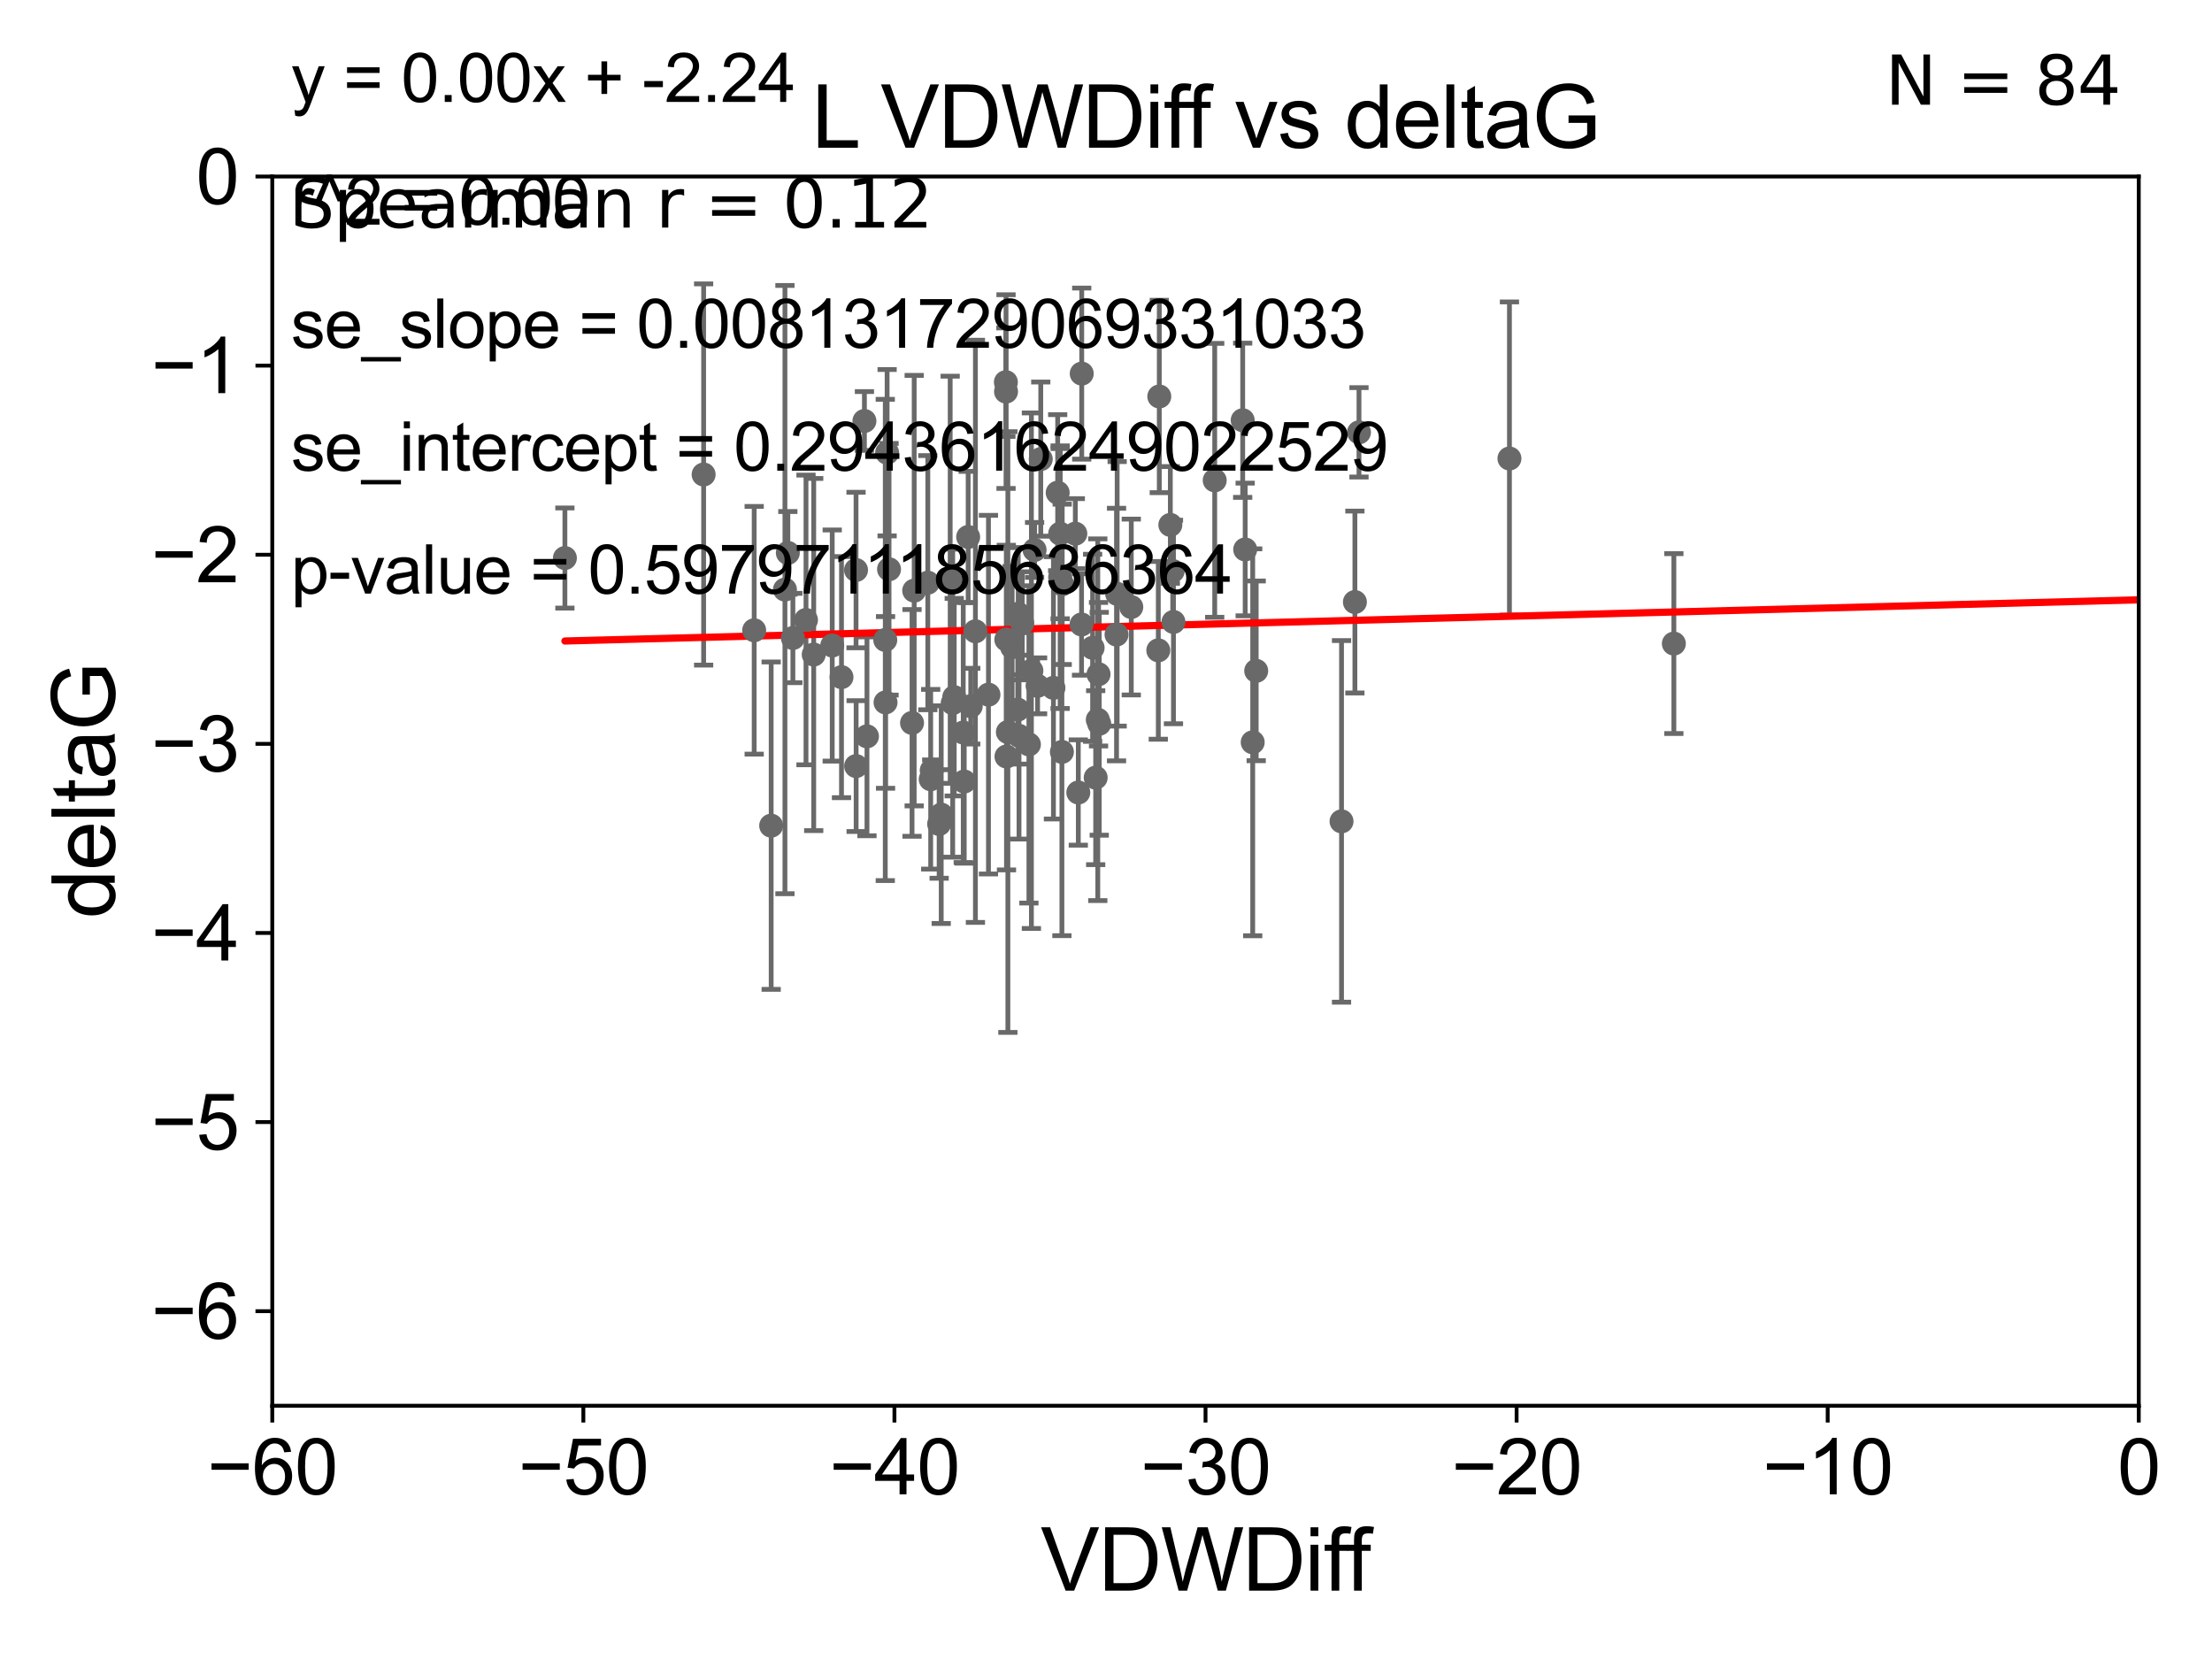 <?xml version="1.0" encoding="utf-8" standalone="no"?>
<!DOCTYPE svg PUBLIC "-//W3C//DTD SVG 1.1//EN"
  "http://www.w3.org/Graphics/SVG/1.1/DTD/svg11.dtd">
<svg xmlns:xlink="http://www.w3.org/1999/xlink" width="460.8pt" height="345.6pt" viewBox="0 0 460.8 345.6" xmlns="http://www.w3.org/2000/svg" version="1.1">
 <defs>
  <style type="text/css">*{stroke-linejoin: round; stroke-linecap: butt}</style>
 </defs>
 <g id="figure_1">
  <g id="patch_1">
   <path d="M 0 345.6 
L 460.8 345.6 
L 460.8 0 
L 0 0 
z
" style="fill: #ffffff"/>
  </g>
  <g id="axes_1">
   <g id="patch_2">
    <path d="M 56.72 292.84 
L 445.545 292.84 
L 445.545 36.775 
L 56.72 36.775 
z
" style="fill: #ffffff"/>
   </g>
   <g id="PathCollection_1">
    <defs>
     <path id="m5dd9d3c6f4" d="M 0 1.118 
C 0.297 1.118 0.581 1 0.791 0.791 
C 1 0.581 1.118 0.297 1.118 0 
C 1.118 -0.297 1 -0.581 0.791 -0.791 
C 0.581 -1 0.297 -1.118 0 -1.118 
C -0.297 -1.118 -0.581 -1 -0.791 -0.791 
C -1 -0.581 -1.118 -0.297 -1.118 0 
C -1.118 0.297 -1 0.581 -0.791 0.791 
C -0.581 1 -0.297 1.118 0 1.118 
z
" style="stroke: #696969"/>
    </defs>
    <g clip-path="url(#p4a296106e5)">
     <use xlink:href="#m5dd9d3c6f4" x="173.367" y="134.477" style="fill: #696969; stroke: #696969"/>
     <use xlink:href="#m5dd9d3c6f4" x="169.511" y="136.355" style="fill: #696969; stroke: #696969"/>
     <use xlink:href="#m5dd9d3c6f4" x="165.172" y="132.909" style="fill: #696969; stroke: #696969"/>
     <use xlink:href="#m5dd9d3c6f4" x="180.075" y="87.698" style="fill: #696969; stroke: #696969"/>
     <use xlink:href="#m5dd9d3c6f4" x="198.784" y="145.23" style="fill: #696969; stroke: #696969"/>
     <use xlink:href="#m5dd9d3c6f4" x="167.904" y="129.151" style="fill: #696969; stroke: #696969"/>
     <use xlink:href="#m5dd9d3c6f4" x="200.868" y="162.803" style="fill: #696969; stroke: #696969"/>
     <use xlink:href="#m5dd9d3c6f4" x="178.327" y="118.746" style="fill: #696969; stroke: #696969"/>
     <use xlink:href="#m5dd9d3c6f4" x="180.605" y="153.394" style="fill: #696969; stroke: #696969"/>
     <use xlink:href="#m5dd9d3c6f4" x="157.109" y="131.298" style="fill: #696969; stroke: #696969"/>
     <use xlink:href="#m5dd9d3c6f4" x="202.226" y="147.105" style="fill: #696969; stroke: #696969"/>
     <use xlink:href="#m5dd9d3c6f4" x="214.86" y="139.721" style="fill: #696969; stroke: #696969"/>
     <use xlink:href="#m5dd9d3c6f4" x="220.849" y="111.165" style="fill: #696969; stroke: #696969"/>
     <use xlink:href="#m5dd9d3c6f4" x="205.916" y="144.71" style="fill: #696969; stroke: #696969"/>
     <use xlink:href="#m5dd9d3c6f4" x="160.65" y="172.002" style="fill: #696969; stroke: #696969"/>
     <use xlink:href="#m5dd9d3c6f4" x="193.881" y="162.332" style="fill: #696969; stroke: #696969"/>
     <use xlink:href="#m5dd9d3c6f4" x="210.848" y="134.833" style="fill: #696969; stroke: #696969"/>
     <use xlink:href="#m5dd9d3c6f4" x="201.685" y="111.86" style="fill: #696969; stroke: #696969"/>
     <use xlink:href="#m5dd9d3c6f4" x="185.203" y="118.588" style="fill: #696969; stroke: #696969"/>
     <use xlink:href="#m5dd9d3c6f4" x="221.278" y="121.725" style="fill: #696969; stroke: #696969"/>
     <use xlink:href="#m5dd9d3c6f4" x="228.251" y="162.001" style="fill: #696969; stroke: #696969"/>
     <use xlink:href="#m5dd9d3c6f4" x="178.348" y="159.59" style="fill: #696969; stroke: #696969"/>
     <use xlink:href="#m5dd9d3c6f4" x="241.295" y="135.476" style="fill: #696969; stroke: #696969"/>
     <use xlink:href="#m5dd9d3c6f4" x="221.214" y="156.638" style="fill: #696969; stroke: #696969"/>
     <use xlink:href="#m5dd9d3c6f4" x="232.594" y="132.193" style="fill: #696969; stroke: #696969"/>
     <use xlink:href="#m5dd9d3c6f4" x="227.613" y="134.949" style="fill: #696969; stroke: #696969"/>
     <use xlink:href="#m5dd9d3c6f4" x="228.847" y="140.453" style="fill: #696969; stroke: #696969"/>
     <use xlink:href="#m5dd9d3c6f4" x="241.501" y="82.591" style="fill: #696969; stroke: #696969"/>
     <use xlink:href="#m5dd9d3c6f4" x="225.345" y="77.828" style="fill: #696969; stroke: #696969"/>
     <use xlink:href="#m5dd9d3c6f4" x="212.116" y="127.849" style="fill: #696969; stroke: #696969"/>
     <use xlink:href="#m5dd9d3c6f4" x="117.679" y="116.248" style="fill: #696969; stroke: #696969"/>
     <use xlink:href="#m5dd9d3c6f4" x="146.579" y="98.847" style="fill: #696969; stroke: #696969"/>
     <use xlink:href="#m5dd9d3c6f4" x="200.662" y="152.601" style="fill: #696969; stroke: #696969"/>
     <use xlink:href="#m5dd9d3c6f4" x="261.69" y="139.749" style="fill: #696969; stroke: #696969"/>
     <use xlink:href="#m5dd9d3c6f4" x="209.575" y="81.574" style="fill: #696969; stroke: #696969"/>
     <use xlink:href="#m5dd9d3c6f4" x="184.802" y="94.308" style="fill: #696969; stroke: #696969"/>
     <use xlink:href="#m5dd9d3c6f4" x="163.517" y="122.821" style="fill: #696969; stroke: #696969"/>
     <use xlink:href="#m5dd9d3c6f4" x="164.123" y="115.177" style="fill: #696969; stroke: #696969"/>
     <use xlink:href="#m5dd9d3c6f4" x="195.64" y="171.65" style="fill: #696969; stroke: #696969"/>
     <use xlink:href="#m5dd9d3c6f4" x="243.803" y="109.347" style="fill: #696969; stroke: #696969"/>
     <use xlink:href="#m5dd9d3c6f4" x="215.525" y="114.563" style="fill: #696969; stroke: #696969"/>
     <use xlink:href="#m5dd9d3c6f4" x="214.341" y="155.078" style="fill: #696969; stroke: #696969"/>
     <use xlink:href="#m5dd9d3c6f4" x="190.443" y="123.041" style="fill: #696969; stroke: #696969"/>
     <use xlink:href="#m5dd9d3c6f4" x="224.631" y="165.093" style="fill: #696969; stroke: #696969"/>
     <use xlink:href="#m5dd9d3c6f4" x="220.334" y="102.633" style="fill: #696969; stroke: #696969"/>
     <use xlink:href="#m5dd9d3c6f4" x="225.306" y="130.093" style="fill: #696969; stroke: #696969"/>
     <use xlink:href="#m5dd9d3c6f4" x="194.095" y="160.492" style="fill: #696969; stroke: #696969"/>
     <use xlink:href="#m5dd9d3c6f4" x="212.954" y="129.836" style="fill: #696969; stroke: #696969"/>
     <use xlink:href="#m5dd9d3c6f4" x="198.464" y="146.477" style="fill: #696969; stroke: #696969"/>
     <use xlink:href="#m5dd9d3c6f4" x="258.874" y="87.548" style="fill: #696969; stroke: #696969"/>
     <use xlink:href="#m5dd9d3c6f4" x="209.542" y="79.61" style="fill: #696969; stroke: #696969"/>
     <use xlink:href="#m5dd9d3c6f4" x="212.021" y="147.828" style="fill: #696969; stroke: #696969"/>
     <use xlink:href="#m5dd9d3c6f4" x="244.303" y="118.947" style="fill: #696969; stroke: #696969"/>
     <use xlink:href="#m5dd9d3c6f4" x="209.633" y="133.234" style="fill: #696969; stroke: #696969"/>
     <use xlink:href="#m5dd9d3c6f4" x="228.992" y="150.773" style="fill: #696969; stroke: #696969"/>
     <use xlink:href="#m5dd9d3c6f4" x="203.198" y="131.513" style="fill: #696969; stroke: #696969"/>
     <use xlink:href="#m5dd9d3c6f4" x="184.419" y="133.315" style="fill: #696969; stroke: #696969"/>
     <use xlink:href="#m5dd9d3c6f4" x="209.671" y="157.595" style="fill: #696969; stroke: #696969"/>
     <use xlink:href="#m5dd9d3c6f4" x="260.962" y="154.635" style="fill: #696969; stroke: #696969"/>
     <use xlink:href="#m5dd9d3c6f4" x="197.941" y="120.771" style="fill: #696969; stroke: #696969"/>
     <use xlink:href="#m5dd9d3c6f4" x="193.282" y="121.383" style="fill: #696969; stroke: #696969"/>
     <use xlink:href="#m5dd9d3c6f4" x="348.696" y="134.073" style="fill: #696969; stroke: #696969"/>
     <use xlink:href="#m5dd9d3c6f4" x="216.81" y="95.642" style="fill: #696969; stroke: #696969"/>
     <use xlink:href="#m5dd9d3c6f4" x="244.454" y="129.563" style="fill: #696969; stroke: #696969"/>
     <use xlink:href="#m5dd9d3c6f4" x="565.133" y="139.25" style="fill: #696969; stroke: #696969"/>
     <use xlink:href="#m5dd9d3c6f4" x="216.149" y="142.874" style="fill: #696969; stroke: #696969"/>
     <use xlink:href="#m5dd9d3c6f4" x="219.454" y="143.294" style="fill: #696969; stroke: #696969"/>
     <use xlink:href="#m5dd9d3c6f4" x="184.476" y="146.328" style="fill: #696969; stroke: #696969"/>
     <use xlink:href="#m5dd9d3c6f4" x="196.073" y="169.707" style="fill: #696969; stroke: #696969"/>
     <use xlink:href="#m5dd9d3c6f4" x="212.28" y="153.286" style="fill: #696969; stroke: #696969"/>
     <use xlink:href="#m5dd9d3c6f4" x="283.102" y="90.064" style="fill: #696969; stroke: #696969"/>
     <use xlink:href="#m5dd9d3c6f4" x="259.393" y="114.464" style="fill: #696969; stroke: #696969"/>
     <use xlink:href="#m5dd9d3c6f4" x="279.465" y="171.105" style="fill: #696969; stroke: #696969"/>
     <use xlink:href="#m5dd9d3c6f4" x="228.69" y="149.932" style="fill: #696969; stroke: #696969"/>
     <use xlink:href="#m5dd9d3c6f4" x="175.297" y="141.058" style="fill: #696969; stroke: #696969"/>
     <use xlink:href="#m5dd9d3c6f4" x="282.251" y="125.417" style="fill: #696969; stroke: #696969"/>
     <use xlink:href="#m5dd9d3c6f4" x="235.666" y="126.456" style="fill: #696969; stroke: #696969"/>
     <use xlink:href="#m5dd9d3c6f4" x="224.009" y="111.173" style="fill: #696969; stroke: #696969"/>
     <use xlink:href="#m5dd9d3c6f4" x="189.994" y="150.598" style="fill: #696969; stroke: #696969"/>
     <use xlink:href="#m5dd9d3c6f4" x="314.445" y="95.513" style="fill: #696969; stroke: #696969"/>
     <use xlink:href="#m5dd9d3c6f4" x="253.046" y="100.063" style="fill: #696969; stroke: #696969"/>
     <use xlink:href="#m5dd9d3c6f4" x="220.848" y="120.238" style="fill: #696969; stroke: #696969"/>
     <use xlink:href="#m5dd9d3c6f4" x="232.724" y="123.712" style="fill: #696969; stroke: #696969"/>
     <use xlink:href="#m5dd9d3c6f4" x="209.96" y="152.5" style="fill: #696969; stroke: #696969"/>
    </g>
   </g>
   <g id="matplotlib.axis_1">
    <g id="xtick_1">
     <g id="line2d_1">
      <defs>
       <path id="m610f7c443f" d="M 0 0 
L 0 3.5 
" style="stroke: #000000; stroke-width: 0.8"/>
      </defs>
      <g>
       <use xlink:href="#m610f7c443f" x="56.72" y="292.84" style="stroke: #000000; stroke-width: 0.8"/>
      </g>
     </g>
     <g id="text_1">
      <!-- −60 -->
      <g transform="translate(43.15 311.293)scale(0.16 -0.16)">
       <defs>
        <path id="ArialMT-2212" d="M 3381 1997 
L 356 1997 
L 356 2522 
L 3381 2522 
L 3381 1997 
z
" transform="scale(0.016)"/>
        <path id="ArialMT-36" d="M 3184 3459 
L 2625 3416 
Q 2550 3747 2413 3897 
Q 2184 4138 1850 4138 
Q 1581 4138 1378 3988 
Q 1113 3794 959 3422 
Q 806 3050 800 2363 
Q 1003 2672 1297 2822 
Q 1591 2972 1913 2972 
Q 2475 2972 2870 2558 
Q 3266 2144 3266 1488 
Q 3266 1056 3080 686 
Q 2894 316 2569 119 
Q 2244 -78 1831 -78 
Q 1128 -78 684 439 
Q 241 956 241 2144 
Q 241 3472 731 4075 
Q 1159 4600 1884 4600 
Q 2425 4600 2770 4297 
Q 3116 3994 3184 3459 
z
M 888 1484 
Q 888 1194 1011 928 
Q 1134 663 1356 523 
Q 1578 384 1822 384 
Q 2178 384 2434 671 
Q 2691 959 2691 1453 
Q 2691 1928 2437 2201 
Q 2184 2475 1800 2475 
Q 1419 2475 1153 2201 
Q 888 1928 888 1484 
z
" transform="scale(0.016)"/>
        <path id="ArialMT-30" d="M 266 2259 
Q 266 3072 433 3567 
Q 600 4063 929 4331 
Q 1259 4600 1759 4600 
Q 2128 4600 2406 4451 
Q 2684 4303 2865 4023 
Q 3047 3744 3150 3342 
Q 3253 2941 3253 2259 
Q 3253 1453 3087 958 
Q 2922 463 2592 192 
Q 2263 -78 1759 -78 
Q 1097 -78 719 397 
Q 266 969 266 2259 
z
M 844 2259 
Q 844 1131 1108 757 
Q 1372 384 1759 384 
Q 2147 384 2411 759 
Q 2675 1134 2675 2259 
Q 2675 3391 2411 3762 
Q 2147 4134 1753 4134 
Q 1366 4134 1134 3806 
Q 844 3388 844 2259 
z
" transform="scale(0.016)"/>
       </defs>
       <use xlink:href="#ArialMT-2212"/>
       <use xlink:href="#ArialMT-36" x="58.398"/>
       <use xlink:href="#ArialMT-30" x="114.014"/>
      </g>
     </g>
    </g>
    <g id="xtick_2">
     <g id="line2d_2">
      <g>
       <use xlink:href="#m610f7c443f" x="121.524" y="292.84" style="stroke: #000000; stroke-width: 0.8"/>
      </g>
     </g>
     <g id="text_2">
      <!-- −50 -->
      <g transform="translate(107.954 311.293)scale(0.16 -0.16)">
       <defs>
        <path id="ArialMT-35" d="M 266 1200 
L 856 1250 
Q 922 819 1161 601 
Q 1400 384 1738 384 
Q 2144 384 2425 690 
Q 2706 997 2706 1503 
Q 2706 1984 2436 2262 
Q 2166 2541 1728 2541 
Q 1456 2541 1237 2417 
Q 1019 2294 894 2097 
L 366 2166 
L 809 4519 
L 3088 4519 
L 3088 3981 
L 1259 3981 
L 1013 2750 
Q 1425 3038 1878 3038 
Q 2478 3038 2890 2622 
Q 3303 2206 3303 1553 
Q 3303 931 2941 478 
Q 2500 -78 1738 -78 
Q 1113 -78 717 272 
Q 322 622 266 1200 
z
" transform="scale(0.016)"/>
       </defs>
       <use xlink:href="#ArialMT-2212"/>
       <use xlink:href="#ArialMT-35" x="58.398"/>
       <use xlink:href="#ArialMT-30" x="114.014"/>
      </g>
     </g>
    </g>
    <g id="xtick_3">
     <g id="line2d_3">
      <g>
       <use xlink:href="#m610f7c443f" x="186.328" y="292.84" style="stroke: #000000; stroke-width: 0.8"/>
      </g>
     </g>
     <g id="text_3">
      <!-- −40 -->
      <g transform="translate(172.758 311.293)scale(0.16 -0.16)">
       <defs>
        <path id="ArialMT-34" d="M 2069 0 
L 2069 1097 
L 81 1097 
L 81 1613 
L 2172 4581 
L 2631 4581 
L 2631 1613 
L 3250 1613 
L 3250 1097 
L 2631 1097 
L 2631 0 
L 2069 0 
z
M 2069 1613 
L 2069 3678 
L 634 1613 
L 2069 1613 
z
" transform="scale(0.016)"/>
       </defs>
       <use xlink:href="#ArialMT-2212"/>
       <use xlink:href="#ArialMT-34" x="58.398"/>
       <use xlink:href="#ArialMT-30" x="114.014"/>
      </g>
     </g>
    </g>
    <g id="xtick_4">
     <g id="line2d_4">
      <g>
       <use xlink:href="#m610f7c443f" x="251.132" y="292.84" style="stroke: #000000; stroke-width: 0.8"/>
      </g>
     </g>
     <g id="text_4">
      <!-- −30 -->
      <g transform="translate(237.562 311.293)scale(0.16 -0.16)">
       <defs>
        <path id="ArialMT-33" d="M 269 1209 
L 831 1284 
Q 928 806 1161 595 
Q 1394 384 1728 384 
Q 2125 384 2398 659 
Q 2672 934 2672 1341 
Q 2672 1728 2419 1979 
Q 2166 2231 1775 2231 
Q 1616 2231 1378 2169 
L 1441 2663 
Q 1497 2656 1531 2656 
Q 1891 2656 2178 2843 
Q 2466 3031 2466 3422 
Q 2466 3731 2256 3934 
Q 2047 4138 1716 4138 
Q 1388 4138 1169 3931 
Q 950 3725 888 3313 
L 325 3413 
Q 428 3978 793 4289 
Q 1159 4600 1703 4600 
Q 2078 4600 2393 4439 
Q 2709 4278 2876 4000 
Q 3044 3722 3044 3409 
Q 3044 3113 2884 2869 
Q 2725 2625 2413 2481 
Q 2819 2388 3044 2092 
Q 3269 1797 3269 1353 
Q 3269 753 2831 336 
Q 2394 -81 1725 -81 
Q 1122 -81 723 278 
Q 325 638 269 1209 
z
" transform="scale(0.016)"/>
       </defs>
       <use xlink:href="#ArialMT-2212"/>
       <use xlink:href="#ArialMT-33" x="58.398"/>
       <use xlink:href="#ArialMT-30" x="114.014"/>
      </g>
     </g>
    </g>
    <g id="xtick_5">
     <g id="line2d_5">
      <g>
       <use xlink:href="#m610f7c443f" x="315.937" y="292.84" style="stroke: #000000; stroke-width: 0.8"/>
      </g>
     </g>
     <g id="text_5">
      <!-- −20 -->
      <g transform="translate(302.367 311.293)scale(0.16 -0.16)">
       <defs>
        <path id="ArialMT-32" d="M 3222 541 
L 3222 0 
L 194 0 
Q 188 203 259 391 
Q 375 700 629 1000 
Q 884 1300 1366 1694 
Q 2113 2306 2375 2664 
Q 2638 3022 2638 3341 
Q 2638 3675 2398 3904 
Q 2159 4134 1775 4134 
Q 1369 4134 1125 3890 
Q 881 3647 878 3216 
L 300 3275 
Q 359 3922 746 4261 
Q 1134 4600 1788 4600 
Q 2447 4600 2831 4234 
Q 3216 3869 3216 3328 
Q 3216 3053 3103 2787 
Q 2991 2522 2730 2228 
Q 2469 1934 1863 1422 
Q 1356 997 1212 845 
Q 1069 694 975 541 
L 3222 541 
z
" transform="scale(0.016)"/>
       </defs>
       <use xlink:href="#ArialMT-2212"/>
       <use xlink:href="#ArialMT-32" x="58.398"/>
       <use xlink:href="#ArialMT-30" x="114.014"/>
      </g>
     </g>
    </g>
    <g id="xtick_6">
     <g id="line2d_6">
      <g>
       <use xlink:href="#m610f7c443f" x="380.741" y="292.84" style="stroke: #000000; stroke-width: 0.8"/>
      </g>
     </g>
     <g id="text_6">
      <!-- −10 -->
      <g transform="translate(367.171 311.293)scale(0.16 -0.16)">
       <defs>
        <path id="ArialMT-31" d="M 2384 0 
L 1822 0 
L 1822 3584 
Q 1619 3391 1289 3197 
Q 959 3003 697 2906 
L 697 3450 
Q 1169 3672 1522 3987 
Q 1875 4303 2022 4600 
L 2384 4600 
L 2384 0 
z
" transform="scale(0.016)"/>
       </defs>
       <use xlink:href="#ArialMT-2212"/>
       <use xlink:href="#ArialMT-31" x="58.398"/>
       <use xlink:href="#ArialMT-30" x="114.014"/>
      </g>
     </g>
    </g>
    <g id="xtick_7">
     <g id="line2d_7">
      <g>
       <use xlink:href="#m610f7c443f" x="445.545" y="292.84" style="stroke: #000000; stroke-width: 0.8"/>
      </g>
     </g>
     <g id="text_7">
      <!-- 0 -->
      <g transform="translate(441.096 311.293)scale(0.16 -0.16)">
       <use xlink:href="#ArialMT-30"/>
      </g>
     </g>
    </g>
    <g id="text_8">
     <!-- VDWDiff -->
     <g transform="translate(216.792 331.357)scale(0.18 -0.18)">
      <defs>
       <path id="ArialMT-56" d="M 1803 0 
L 28 4581 
L 684 4581 
L 1875 1253 
Q 2019 853 2116 503 
Q 2222 878 2363 1253 
L 3600 4581 
L 4219 4581 
L 2425 0 
L 1803 0 
z
" transform="scale(0.016)"/>
       <path id="ArialMT-44" d="M 494 0 
L 494 4581 
L 2072 4581 
Q 2606 4581 2888 4516 
Q 3281 4425 3559 4188 
Q 3922 3881 4101 3404 
Q 4281 2928 4281 2316 
Q 4281 1794 4159 1391 
Q 4038 988 3847 723 
Q 3656 459 3429 307 
Q 3203 156 2883 78 
Q 2563 0 2147 0 
L 494 0 
z
M 1100 541 
L 2078 541 
Q 2531 541 2789 625 
Q 3047 709 3200 863 
Q 3416 1078 3536 1442 
Q 3656 1806 3656 2325 
Q 3656 3044 3420 3430 
Q 3184 3816 2847 3947 
Q 2603 4041 2063 4041 
L 1100 4041 
L 1100 541 
z
" transform="scale(0.016)"/>
       <path id="ArialMT-57" d="M 1294 0 
L 78 4581 
L 700 4581 
L 1397 1578 
Q 1509 1106 1591 641 
Q 1766 1375 1797 1488 
L 2669 4581 
L 3400 4581 
L 4056 2263 
Q 4303 1400 4413 641 
Q 4500 1075 4641 1638 
L 5359 4581 
L 5969 4581 
L 4713 0 
L 4128 0 
L 3163 3491 
Q 3041 3928 3019 4028 
Q 2947 3713 2884 3491 
L 1913 0 
L 1294 0 
z
" transform="scale(0.016)"/>
       <path id="ArialMT-69" d="M 425 3934 
L 425 4581 
L 988 4581 
L 988 3934 
L 425 3934 
z
M 425 0 
L 425 3319 
L 988 3319 
L 988 0 
L 425 0 
z
" transform="scale(0.016)"/>
       <path id="ArialMT-66" d="M 556 0 
L 556 2881 
L 59 2881 
L 59 3319 
L 556 3319 
L 556 3672 
Q 556 4006 616 4169 
Q 697 4388 901 4523 
Q 1106 4659 1475 4659 
Q 1713 4659 2000 4603 
L 1916 4113 
Q 1741 4144 1584 4144 
Q 1328 4144 1222 4034 
Q 1116 3925 1116 3625 
L 1116 3319 
L 1763 3319 
L 1763 2881 
L 1116 2881 
L 1116 0 
L 556 0 
z
" transform="scale(0.016)"/>
      </defs>
      <use xlink:href="#ArialMT-56"/>
      <use xlink:href="#ArialMT-44" x="66.699"/>
      <use xlink:href="#ArialMT-57" x="138.916"/>
      <use xlink:href="#ArialMT-44" x="233.301"/>
      <use xlink:href="#ArialMT-69" x="305.518"/>
      <use xlink:href="#ArialMT-66" x="327.734"/>
      <use xlink:href="#ArialMT-66" x="353.768"/>
     </g>
    </g>
   </g>
   <g id="matplotlib.axis_2">
    <g id="ytick_1">
     <g id="line2d_8">
      <defs>
       <path id="maad8fe3673" d="M 0 0 
L -3.5 0 
" style="stroke: #000000; stroke-width: 0.8"/>
      </defs>
      <g>
       <use xlink:href="#maad8fe3673" x="56.72" y="273.143" style="stroke: #000000; stroke-width: 0.8"/>
      </g>
     </g>
     <g id="text_9">
      <!-- −6 -->
      <g transform="translate(31.477 278.869)scale(0.16 -0.16)">
       <use xlink:href="#ArialMT-2212"/>
       <use xlink:href="#ArialMT-36" x="58.398"/>
      </g>
     </g>
    </g>
    <g id="ytick_2">
     <g id="line2d_9">
      <g>
       <use xlink:href="#maad8fe3673" x="56.72" y="233.748" style="stroke: #000000; stroke-width: 0.8"/>
      </g>
     </g>
     <g id="text_10">
      <!-- −5 -->
      <g transform="translate(31.477 239.474)scale(0.16 -0.16)">
       <use xlink:href="#ArialMT-2212"/>
       <use xlink:href="#ArialMT-35" x="58.398"/>
      </g>
     </g>
    </g>
    <g id="ytick_3">
     <g id="line2d_10">
      <g>
       <use xlink:href="#maad8fe3673" x="56.72" y="194.353" style="stroke: #000000; stroke-width: 0.8"/>
      </g>
     </g>
     <g id="text_11">
      <!-- −4 -->
      <g transform="translate(31.477 200.08)scale(0.16 -0.16)">
       <use xlink:href="#ArialMT-2212"/>
       <use xlink:href="#ArialMT-34" x="58.398"/>
      </g>
     </g>
    </g>
    <g id="ytick_4">
     <g id="line2d_11">
      <g>
       <use xlink:href="#maad8fe3673" x="56.72" y="154.959" style="stroke: #000000; stroke-width: 0.8"/>
      </g>
     </g>
     <g id="text_12">
      <!-- −3 -->
      <g transform="translate(31.477 160.685)scale(0.16 -0.16)">
       <use xlink:href="#ArialMT-2212"/>
       <use xlink:href="#ArialMT-33" x="58.398"/>
      </g>
     </g>
    </g>
    <g id="ytick_5">
     <g id="line2d_12">
      <g>
       <use xlink:href="#maad8fe3673" x="56.72" y="115.564" style="stroke: #000000; stroke-width: 0.8"/>
      </g>
     </g>
     <g id="text_13">
      <!-- −2 -->
      <g transform="translate(31.477 121.29)scale(0.16 -0.16)">
       <use xlink:href="#ArialMT-2212"/>
       <use xlink:href="#ArialMT-32" x="58.398"/>
      </g>
     </g>
    </g>
    <g id="ytick_6">
     <g id="line2d_13">
      <g>
       <use xlink:href="#maad8fe3673" x="56.72" y="76.17" style="stroke: #000000; stroke-width: 0.8"/>
      </g>
     </g>
     <g id="text_14">
      <!-- −1 -->
      <g transform="translate(31.477 81.896)scale(0.16 -0.16)">
       <use xlink:href="#ArialMT-2212"/>
       <use xlink:href="#ArialMT-31" x="58.398"/>
      </g>
     </g>
    </g>
    <g id="ytick_7">
     <g id="line2d_14">
      <g>
       <use xlink:href="#maad8fe3673" x="56.72" y="36.775" style="stroke: #000000; stroke-width: 0.8"/>
      </g>
     </g>
     <g id="text_15">
      <!-- 0 -->
      <g transform="translate(40.822 42.501)scale(0.16 -0.16)">
       <use xlink:href="#ArialMT-30"/>
      </g>
     </g>
    </g>
    <g id="text_16">
     <!-- deltaG -->
     <g transform="translate(23.9 191.322)rotate(-90)scale(0.18 -0.18)">
      <defs>
       <path id="ArialMT-64" d="M 2575 0 
L 2575 419 
Q 2259 -75 1647 -75 
Q 1250 -75 917 144 
Q 584 363 401 755 
Q 219 1147 219 1656 
Q 219 2153 384 2558 
Q 550 2963 881 3178 
Q 1213 3394 1622 3394 
Q 1922 3394 2156 3267 
Q 2391 3141 2538 2938 
L 2538 4581 
L 3097 4581 
L 3097 0 
L 2575 0 
z
M 797 1656 
Q 797 1019 1065 703 
Q 1334 388 1700 388 
Q 2069 388 2326 689 
Q 2584 991 2584 1609 
Q 2584 2291 2321 2609 
Q 2059 2928 1675 2928 
Q 1300 2928 1048 2622 
Q 797 2316 797 1656 
z
" transform="scale(0.016)"/>
       <path id="ArialMT-65" d="M 2694 1069 
L 3275 997 
Q 3138 488 2766 206 
Q 2394 -75 1816 -75 
Q 1088 -75 661 373 
Q 234 822 234 1631 
Q 234 2469 665 2931 
Q 1097 3394 1784 3394 
Q 2450 3394 2872 2941 
Q 3294 2488 3294 1666 
Q 3294 1616 3291 1516 
L 816 1516 
Q 847 969 1125 678 
Q 1403 388 1819 388 
Q 2128 388 2347 550 
Q 2566 713 2694 1069 
z
M 847 1978 
L 2700 1978 
Q 2663 2397 2488 2606 
Q 2219 2931 1791 2931 
Q 1403 2931 1139 2672 
Q 875 2413 847 1978 
z
" transform="scale(0.016)"/>
       <path id="ArialMT-6c" d="M 409 0 
L 409 4581 
L 972 4581 
L 972 0 
L 409 0 
z
" transform="scale(0.016)"/>
       <path id="ArialMT-74" d="M 1650 503 
L 1731 6 
Q 1494 -44 1306 -44 
Q 1000 -44 831 53 
Q 663 150 594 308 
Q 525 466 525 972 
L 525 2881 
L 113 2881 
L 113 3319 
L 525 3319 
L 525 4141 
L 1084 4478 
L 1084 3319 
L 1650 3319 
L 1650 2881 
L 1084 2881 
L 1084 941 
Q 1084 700 1114 631 
Q 1144 563 1211 522 
Q 1278 481 1403 481 
Q 1497 481 1650 503 
z
" transform="scale(0.016)"/>
       <path id="ArialMT-61" d="M 2588 409 
Q 2275 144 1986 34 
Q 1697 -75 1366 -75 
Q 819 -75 525 192 
Q 231 459 231 875 
Q 231 1119 342 1320 
Q 453 1522 633 1644 
Q 813 1766 1038 1828 
Q 1203 1872 1538 1913 
Q 2219 1994 2541 2106 
Q 2544 2222 2544 2253 
Q 2544 2597 2384 2738 
Q 2169 2928 1744 2928 
Q 1347 2928 1158 2789 
Q 969 2650 878 2297 
L 328 2372 
Q 403 2725 575 2942 
Q 747 3159 1072 3276 
Q 1397 3394 1825 3394 
Q 2250 3394 2515 3294 
Q 2781 3194 2906 3042 
Q 3031 2891 3081 2659 
Q 3109 2516 3109 2141 
L 3109 1391 
Q 3109 606 3145 398 
Q 3181 191 3288 0 
L 2700 0 
Q 2613 175 2588 409 
z
M 2541 1666 
Q 2234 1541 1622 1453 
Q 1275 1403 1131 1340 
Q 988 1278 909 1158 
Q 831 1038 831 891 
Q 831 666 1001 516 
Q 1172 366 1500 366 
Q 1825 366 2078 508 
Q 2331 650 2450 897 
Q 2541 1088 2541 1459 
L 2541 1666 
z
" transform="scale(0.016)"/>
       <path id="ArialMT-47" d="M 2638 1797 
L 2638 2334 
L 4578 2338 
L 4578 638 
Q 4131 281 3656 101 
Q 3181 -78 2681 -78 
Q 2006 -78 1454 211 
Q 903 500 622 1047 
Q 341 1594 341 2269 
Q 341 2938 620 3517 
Q 900 4097 1425 4378 
Q 1950 4659 2634 4659 
Q 3131 4659 3532 4498 
Q 3934 4338 4162 4050 
Q 4391 3763 4509 3300 
L 3963 3150 
Q 3859 3500 3706 3700 
Q 3553 3900 3268 4020 
Q 2984 4141 2638 4141 
Q 2222 4141 1919 4014 
Q 1616 3888 1430 3681 
Q 1244 3475 1141 3228 
Q 966 2803 966 2306 
Q 966 1694 1177 1281 
Q 1388 869 1791 669 
Q 2194 469 2647 469 
Q 3041 469 3416 620 
Q 3791 772 3984 944 
L 3984 1797 
L 2638 1797 
z
" transform="scale(0.016)"/>
      </defs>
      <use xlink:href="#ArialMT-64"/>
      <use xlink:href="#ArialMT-65" x="55.615"/>
      <use xlink:href="#ArialMT-6c" x="111.23"/>
      <use xlink:href="#ArialMT-74" x="133.447"/>
      <use xlink:href="#ArialMT-61" x="161.23"/>
      <use xlink:href="#ArialMT-47" x="216.846"/>
     </g>
    </g>
   </g>
   <g id="LineCollection_1">
    <path d="M 173.367 158.551 
L 173.367 110.403 
" clip-path="url(#p4a296106e5)" style="fill: none; stroke: #696969"/>
    <path d="M 169.511 173.033 
L 169.511 99.676 
" clip-path="url(#p4a296106e5)" style="fill: none; stroke: #696969"/>
    <path d="M 165.172 142.215 
L 165.172 123.603 
" clip-path="url(#p4a296106e5)" style="fill: none; stroke: #696969"/>
    <path d="M 180.075 93.824 
L 180.075 81.573 
" clip-path="url(#p4a296106e5)" style="fill: none; stroke: #696969"/>
    <path d="M 198.784 165.806 
L 198.784 124.654 
" clip-path="url(#p4a296106e5)" style="fill: none; stroke: #696969"/>
    <path d="M 167.904 159.324 
L 167.904 98.977 
" clip-path="url(#p4a296106e5)" style="fill: none; stroke: #696969"/>
    <path d="M 200.868 179.82 
L 200.868 145.786 
" clip-path="url(#p4a296106e5)" style="fill: none; stroke: #696969"/>
    <path d="M 178.327 134.945 
L 178.327 102.547 
" clip-path="url(#p4a296106e5)" style="fill: none; stroke: #696969"/>
    <path d="M 180.605 174.106 
L 180.605 132.682 
" clip-path="url(#p4a296106e5)" style="fill: none; stroke: #696969"/>
    <path d="M 157.109 157.097 
L 157.109 105.499 
" clip-path="url(#p4a296106e5)" style="fill: none; stroke: #696969"/>
    <path d="M 202.226 154.992 
L 202.226 139.219 
" clip-path="url(#p4a296106e5)" style="fill: none; stroke: #696969"/>
    <path d="M 214.86 193.417 
L 214.86 86.025 
" clip-path="url(#p4a296106e5)" style="fill: none; stroke: #696969"/>
    <path d="M 220.849 128.893 
L 220.849 93.437 
" clip-path="url(#p4a296106e5)" style="fill: none; stroke: #696969"/>
    <path d="M 205.916 182.067 
L 205.916 107.352 
" clip-path="url(#p4a296106e5)" style="fill: none; stroke: #696969"/>
    <path d="M 160.65 206.104 
L 160.65 137.899 
" clip-path="url(#p4a296106e5)" style="fill: none; stroke: #696969"/>
    <path d="M 193.881 181.049 
L 193.881 143.615 
" clip-path="url(#p4a296106e5)" style="fill: none; stroke: #696969"/>
    <path d="M 210.848 151.66 
L 210.848 118.007 
" clip-path="url(#p4a296106e5)" style="fill: none; stroke: #696969"/>
    <path d="M 201.685 125.524 
L 201.685 98.195 
" clip-path="url(#p4a296106e5)" style="fill: none; stroke: #696969"/>
    <path d="M 185.203 144.797 
L 185.203 92.379 
" clip-path="url(#p4a296106e5)" style="fill: none; stroke: #696969"/>
    <path d="M 221.278 138.425 
L 221.278 105.025 
" clip-path="url(#p4a296106e5)" style="fill: none; stroke: #696969"/>
    <path d="M 228.251 180.12 
L 228.251 143.883 
" clip-path="url(#p4a296106e5)" style="fill: none; stroke: #696969"/>
    <path d="M 178.348 173.215 
L 178.348 145.966 
" clip-path="url(#p4a296106e5)" style="fill: none; stroke: #696969"/>
    <path d="M 241.295 153.992 
L 241.295 116.96 
" clip-path="url(#p4a296106e5)" style="fill: none; stroke: #696969"/>
    <path d="M 221.214 194.918 
L 221.214 118.357 
" clip-path="url(#p4a296106e5)" style="fill: none; stroke: #696969"/>
    <path d="M 232.594 158.499 
L 232.594 105.886 
" clip-path="url(#p4a296106e5)" style="fill: none; stroke: #696969"/>
    <path d="M 227.613 154.437 
L 227.613 115.462 
" clip-path="url(#p4a296106e5)" style="fill: none; stroke: #696969"/>
    <path d="M 228.847 155.399 
L 228.847 125.507 
" clip-path="url(#p4a296106e5)" style="fill: none; stroke: #696969"/>
    <path d="M 241.501 102.628 
L 241.501 62.553 
" clip-path="url(#p4a296106e5)" style="fill: none; stroke: #696969"/>
    <path d="M 225.345 95.649 
L 225.345 60.008 
" clip-path="url(#p4a296106e5)" style="fill: none; stroke: #696969"/>
    <path d="M 212.116 141.627 
L 212.116 114.071 
" clip-path="url(#p4a296106e5)" style="fill: none; stroke: #696969"/>
    <path d="M 117.679 126.679 
L 117.679 105.817 
" clip-path="url(#p4a296106e5)" style="fill: none; stroke: #696969"/>
    <path d="M 146.579 138.555 
L 146.579 59.139 
" clip-path="url(#p4a296106e5)" style="fill: none; stroke: #696969"/>
    <path d="M 200.662 179.684 
L 200.662 125.519 
" clip-path="url(#p4a296106e5)" style="fill: none; stroke: #696969"/>
    <path d="M 261.69 158.467 
L 261.69 121.031 
" clip-path="url(#p4a296106e5)" style="fill: none; stroke: #696969"/>
    <path d="M 209.575 101.752 
L 209.575 61.395 
" clip-path="url(#p4a296106e5)" style="fill: none; stroke: #696969"/>
    <path d="M 184.802 111.635 
L 184.802 76.98 
" clip-path="url(#p4a296106e5)" style="fill: none; stroke: #696969"/>
    <path d="M 163.517 186.175 
L 163.517 59.466 
" clip-path="url(#p4a296106e5)" style="fill: none; stroke: #696969"/>
    <path d="M 164.123 123.791 
L 164.123 106.563 
" clip-path="url(#p4a296106e5)" style="fill: none; stroke: #696969"/>
    <path d="M 195.64 182.955 
L 195.64 160.345 
" clip-path="url(#p4a296106e5)" style="fill: none; stroke: #696969"/>
    <path d="M 243.803 121.504 
L 243.803 97.189 
" clip-path="url(#p4a296106e5)" style="fill: none; stroke: #696969"/>
    <path d="M 215.525 120.284 
L 215.525 108.841 
" clip-path="url(#p4a296106e5)" style="fill: none; stroke: #696969"/>
    <path d="M 214.341 188.126 
L 214.341 122.029 
" clip-path="url(#p4a296106e5)" style="fill: none; stroke: #696969"/>
    <path d="M 190.443 167.879 
L 190.443 78.203 
" clip-path="url(#p4a296106e5)" style="fill: none; stroke: #696969"/>
    <path d="M 224.631 176.064 
L 224.631 154.122 
" clip-path="url(#p4a296106e5)" style="fill: none; stroke: #696969"/>
    <path d="M 220.334 118.887 
L 220.334 86.379 
" clip-path="url(#p4a296106e5)" style="fill: none; stroke: #696969"/>
    <path d="M 225.306 140.657 
L 225.306 119.529 
" clip-path="url(#p4a296106e5)" style="fill: none; stroke: #696969"/>
    <path d="M 194.095 162.682 
L 194.095 158.302 
" clip-path="url(#p4a296106e5)" style="fill: none; stroke: #696969"/>
    <path d="M 212.954 140.557 
L 212.954 119.114 
" clip-path="url(#p4a296106e5)" style="fill: none; stroke: #696969"/>
    <path d="M 198.464 178.559 
L 198.464 114.396 
" clip-path="url(#p4a296106e5)" style="fill: none; stroke: #696969"/>
    <path d="M 258.874 103.614 
L 258.874 71.483 
" clip-path="url(#p4a296106e5)" style="fill: none; stroke: #696969"/>
    <path d="M 209.542 90.908 
L 209.542 68.312 
" clip-path="url(#p4a296106e5)" style="fill: none; stroke: #696969"/>
    <path d="M 212.021 159.172 
L 212.021 136.484 
" clip-path="url(#p4a296106e5)" style="fill: none; stroke: #696969"/>
    <path d="M 244.303 129.381 
L 244.303 108.513 
" clip-path="url(#p4a296106e5)" style="fill: none; stroke: #696969"/>
    <path d="M 209.633 152.884 
L 209.633 113.584 
" clip-path="url(#p4a296106e5)" style="fill: none; stroke: #696969"/>
    <path d="M 228.992 173.987 
L 228.992 127.559 
" clip-path="url(#p4a296106e5)" style="fill: none; stroke: #696969"/>
    <path d="M 203.198 192.152 
L 203.198 70.874 
" clip-path="url(#p4a296106e5)" style="fill: none; stroke: #696969"/>
    <path d="M 184.419 183.444 
L 184.419 83.187 
" clip-path="url(#p4a296106e5)" style="fill: none; stroke: #696969"/>
    <path d="M 209.671 181.214 
L 209.671 133.976 
" clip-path="url(#p4a296106e5)" style="fill: none; stroke: #696969"/>
    <path d="M 260.962 194.937 
L 260.962 114.334 
" clip-path="url(#p4a296106e5)" style="fill: none; stroke: #696969"/>
    <path d="M 197.941 163.177 
L 197.941 78.364 
" clip-path="url(#p4a296106e5)" style="fill: none; stroke: #696969"/>
    <path d="M 193.282 147.859 
L 193.282 94.907 
" clip-path="url(#p4a296106e5)" style="fill: none; stroke: #696969"/>
    <path d="M 348.696 152.809 
L 348.696 115.337 
" clip-path="url(#p4a296106e5)" style="fill: none; stroke: #696969"/>
    <path d="M 216.81 111.697 
L 216.81 79.586 
" clip-path="url(#p4a296106e5)" style="fill: none; stroke: #696969"/>
    <path d="M 244.454 150.764 
L 244.454 108.361 
" clip-path="url(#p4a296106e5)" style="fill: none; stroke: #696969"/>
    <path clip-path="url(#p4a296106e5)" style="fill: none; stroke: #696969"/>
    <path d="M 216.149 148.698 
L 216.149 137.05 
" clip-path="url(#p4a296106e5)" style="fill: none; stroke: #696969"/>
    <path d="M 219.454 170.616 
L 219.454 115.973 
" clip-path="url(#p4a296106e5)" style="fill: none; stroke: #696969"/>
    <path d="M 184.476 164.211 
L 184.476 128.446 
" clip-path="url(#p4a296106e5)" style="fill: none; stroke: #696969"/>
    <path d="M 196.073 192.38 
L 196.073 147.034 
" clip-path="url(#p4a296106e5)" style="fill: none; stroke: #696969"/>
    <path d="M 212.28 174.791 
L 212.28 131.781 
" clip-path="url(#p4a296106e5)" style="fill: none; stroke: #696969"/>
    <path d="M 283.102 99.374 
L 283.102 80.754 
" clip-path="url(#p4a296106e5)" style="fill: none; stroke: #696969"/>
    <path d="M 259.393 128.285 
L 259.393 100.642 
" clip-path="url(#p4a296106e5)" style="fill: none; stroke: #696969"/>
    <path d="M 279.465 208.772 
L 279.465 133.438 
" clip-path="url(#p4a296106e5)" style="fill: none; stroke: #696969"/>
    <path d="M 228.69 187.61 
L 228.69 112.254 
" clip-path="url(#p4a296106e5)" style="fill: none; stroke: #696969"/>
    <path d="M 175.297 166.171 
L 175.297 115.946 
" clip-path="url(#p4a296106e5)" style="fill: none; stroke: #696969"/>
    <path d="M 282.251 144.36 
L 282.251 106.473 
" clip-path="url(#p4a296106e5)" style="fill: none; stroke: #696969"/>
    <path d="M 235.666 144.77 
L 235.666 108.143 
" clip-path="url(#p4a296106e5)" style="fill: none; stroke: #696969"/>
    <path d="M 224.009 118.469 
L 224.009 103.878 
" clip-path="url(#p4a296106e5)" style="fill: none; stroke: #696969"/>
    <path d="M 189.994 174.214 
L 189.994 126.981 
" clip-path="url(#p4a296106e5)" style="fill: none; stroke: #696969"/>
    <path d="M 314.445 128.129 
L 314.445 62.896 
" clip-path="url(#p4a296106e5)" style="fill: none; stroke: #696969"/>
    <path d="M 253.046 128.594 
L 253.046 71.532 
" clip-path="url(#p4a296106e5)" style="fill: none; stroke: #696969"/>
    <path d="M 220.848 147.593 
L 220.848 92.883 
" clip-path="url(#p4a296106e5)" style="fill: none; stroke: #696969"/>
    <path d="M 232.724 151.262 
L 232.724 96.162 
" clip-path="url(#p4a296106e5)" style="fill: none; stroke: #696969"/>
    <path d="M 209.96 215.072 
L 209.96 89.927 
" clip-path="url(#p4a296106e5)" style="fill: none; stroke: #696969"/>
   </g>
   <g id="line2d_15">
    <defs>
     <path id="mec50877af1" d="M 2 0 
L -2 -0 
" style="stroke: #696969"/>
    </defs>
    <g clip-path="url(#p4a296106e5)">
     <use xlink:href="#mec50877af1" x="173.367" y="158.551" style="fill: #696969; stroke: #696969"/>
     <use xlink:href="#mec50877af1" x="169.511" y="173.033" style="fill: #696969; stroke: #696969"/>
     <use xlink:href="#mec50877af1" x="165.172" y="142.215" style="fill: #696969; stroke: #696969"/>
     <use xlink:href="#mec50877af1" x="180.075" y="93.824" style="fill: #696969; stroke: #696969"/>
     <use xlink:href="#mec50877af1" x="198.784" y="165.806" style="fill: #696969; stroke: #696969"/>
     <use xlink:href="#mec50877af1" x="167.904" y="159.324" style="fill: #696969; stroke: #696969"/>
     <use xlink:href="#mec50877af1" x="200.868" y="179.82" style="fill: #696969; stroke: #696969"/>
     <use xlink:href="#mec50877af1" x="178.327" y="134.945" style="fill: #696969; stroke: #696969"/>
     <use xlink:href="#mec50877af1" x="180.605" y="174.106" style="fill: #696969; stroke: #696969"/>
     <use xlink:href="#mec50877af1" x="157.109" y="157.097" style="fill: #696969; stroke: #696969"/>
     <use xlink:href="#mec50877af1" x="202.226" y="154.992" style="fill: #696969; stroke: #696969"/>
     <use xlink:href="#mec50877af1" x="214.86" y="193.417" style="fill: #696969; stroke: #696969"/>
     <use xlink:href="#mec50877af1" x="220.849" y="128.893" style="fill: #696969; stroke: #696969"/>
     <use xlink:href="#mec50877af1" x="205.916" y="182.067" style="fill: #696969; stroke: #696969"/>
     <use xlink:href="#mec50877af1" x="160.65" y="206.104" style="fill: #696969; stroke: #696969"/>
     <use xlink:href="#mec50877af1" x="193.881" y="181.049" style="fill: #696969; stroke: #696969"/>
     <use xlink:href="#mec50877af1" x="210.848" y="151.66" style="fill: #696969; stroke: #696969"/>
     <use xlink:href="#mec50877af1" x="201.685" y="125.524" style="fill: #696969; stroke: #696969"/>
     <use xlink:href="#mec50877af1" x="185.203" y="144.797" style="fill: #696969; stroke: #696969"/>
     <use xlink:href="#mec50877af1" x="221.278" y="138.425" style="fill: #696969; stroke: #696969"/>
     <use xlink:href="#mec50877af1" x="228.251" y="180.12" style="fill: #696969; stroke: #696969"/>
     <use xlink:href="#mec50877af1" x="178.348" y="173.215" style="fill: #696969; stroke: #696969"/>
     <use xlink:href="#mec50877af1" x="241.295" y="153.992" style="fill: #696969; stroke: #696969"/>
     <use xlink:href="#mec50877af1" x="221.214" y="194.918" style="fill: #696969; stroke: #696969"/>
     <use xlink:href="#mec50877af1" x="232.594" y="158.499" style="fill: #696969; stroke: #696969"/>
     <use xlink:href="#mec50877af1" x="227.613" y="154.437" style="fill: #696969; stroke: #696969"/>
     <use xlink:href="#mec50877af1" x="228.847" y="155.399" style="fill: #696969; stroke: #696969"/>
     <use xlink:href="#mec50877af1" x="241.501" y="102.628" style="fill: #696969; stroke: #696969"/>
     <use xlink:href="#mec50877af1" x="225.345" y="95.649" style="fill: #696969; stroke: #696969"/>
     <use xlink:href="#mec50877af1" x="212.116" y="141.627" style="fill: #696969; stroke: #696969"/>
     <use xlink:href="#mec50877af1" x="117.679" y="126.679" style="fill: #696969; stroke: #696969"/>
     <use xlink:href="#mec50877af1" x="146.579" y="138.555" style="fill: #696969; stroke: #696969"/>
     <use xlink:href="#mec50877af1" x="200.662" y="179.684" style="fill: #696969; stroke: #696969"/>
     <use xlink:href="#mec50877af1" x="261.69" y="158.467" style="fill: #696969; stroke: #696969"/>
     <use xlink:href="#mec50877af1" x="209.575" y="101.752" style="fill: #696969; stroke: #696969"/>
     <use xlink:href="#mec50877af1" x="184.802" y="111.635" style="fill: #696969; stroke: #696969"/>
     <use xlink:href="#mec50877af1" x="163.517" y="186.175" style="fill: #696969; stroke: #696969"/>
     <use xlink:href="#mec50877af1" x="164.123" y="123.791" style="fill: #696969; stroke: #696969"/>
     <use xlink:href="#mec50877af1" x="195.64" y="182.955" style="fill: #696969; stroke: #696969"/>
     <use xlink:href="#mec50877af1" x="243.803" y="121.504" style="fill: #696969; stroke: #696969"/>
     <use xlink:href="#mec50877af1" x="215.525" y="120.284" style="fill: #696969; stroke: #696969"/>
     <use xlink:href="#mec50877af1" x="214.341" y="188.126" style="fill: #696969; stroke: #696969"/>
     <use xlink:href="#mec50877af1" x="190.443" y="167.879" style="fill: #696969; stroke: #696969"/>
     <use xlink:href="#mec50877af1" x="224.631" y="176.064" style="fill: #696969; stroke: #696969"/>
     <use xlink:href="#mec50877af1" x="220.334" y="118.887" style="fill: #696969; stroke: #696969"/>
     <use xlink:href="#mec50877af1" x="225.306" y="140.657" style="fill: #696969; stroke: #696969"/>
     <use xlink:href="#mec50877af1" x="194.095" y="162.682" style="fill: #696969; stroke: #696969"/>
     <use xlink:href="#mec50877af1" x="212.954" y="140.557" style="fill: #696969; stroke: #696969"/>
     <use xlink:href="#mec50877af1" x="198.464" y="178.559" style="fill: #696969; stroke: #696969"/>
     <use xlink:href="#mec50877af1" x="258.874" y="103.614" style="fill: #696969; stroke: #696969"/>
     <use xlink:href="#mec50877af1" x="209.542" y="90.908" style="fill: #696969; stroke: #696969"/>
     <use xlink:href="#mec50877af1" x="212.021" y="159.172" style="fill: #696969; stroke: #696969"/>
     <use xlink:href="#mec50877af1" x="244.303" y="129.381" style="fill: #696969; stroke: #696969"/>
     <use xlink:href="#mec50877af1" x="209.633" y="152.884" style="fill: #696969; stroke: #696969"/>
     <use xlink:href="#mec50877af1" x="228.992" y="173.987" style="fill: #696969; stroke: #696969"/>
     <use xlink:href="#mec50877af1" x="203.198" y="192.152" style="fill: #696969; stroke: #696969"/>
     <use xlink:href="#mec50877af1" x="184.419" y="183.444" style="fill: #696969; stroke: #696969"/>
     <use xlink:href="#mec50877af1" x="209.671" y="181.214" style="fill: #696969; stroke: #696969"/>
     <use xlink:href="#mec50877af1" x="260.962" y="194.937" style="fill: #696969; stroke: #696969"/>
     <use xlink:href="#mec50877af1" x="197.941" y="163.177" style="fill: #696969; stroke: #696969"/>
     <use xlink:href="#mec50877af1" x="193.282" y="147.859" style="fill: #696969; stroke: #696969"/>
     <use xlink:href="#mec50877af1" x="348.696" y="152.809" style="fill: #696969; stroke: #696969"/>
     <use xlink:href="#mec50877af1" x="216.81" y="111.697" style="fill: #696969; stroke: #696969"/>
     <use xlink:href="#mec50877af1" x="244.454" y="150.764" style="fill: #696969; stroke: #696969"/>
     <use xlink:href="#mec50877af1" x="565.133" y="142.19" style="fill: #696969; stroke: #696969"/>
     <use xlink:href="#mec50877af1" x="216.149" y="148.698" style="fill: #696969; stroke: #696969"/>
     <use xlink:href="#mec50877af1" x="219.454" y="170.616" style="fill: #696969; stroke: #696969"/>
     <use xlink:href="#mec50877af1" x="184.476" y="164.211" style="fill: #696969; stroke: #696969"/>
     <use xlink:href="#mec50877af1" x="196.073" y="192.38" style="fill: #696969; stroke: #696969"/>
     <use xlink:href="#mec50877af1" x="212.28" y="174.791" style="fill: #696969; stroke: #696969"/>
     <use xlink:href="#mec50877af1" x="283.102" y="99.374" style="fill: #696969; stroke: #696969"/>
     <use xlink:href="#mec50877af1" x="259.393" y="128.285" style="fill: #696969; stroke: #696969"/>
     <use xlink:href="#mec50877af1" x="279.465" y="208.772" style="fill: #696969; stroke: #696969"/>
     <use xlink:href="#mec50877af1" x="228.69" y="187.61" style="fill: #696969; stroke: #696969"/>
     <use xlink:href="#mec50877af1" x="175.297" y="166.171" style="fill: #696969; stroke: #696969"/>
     <use xlink:href="#mec50877af1" x="282.251" y="144.36" style="fill: #696969; stroke: #696969"/>
     <use xlink:href="#mec50877af1" x="235.666" y="144.77" style="fill: #696969; stroke: #696969"/>
     <use xlink:href="#mec50877af1" x="224.009" y="118.469" style="fill: #696969; stroke: #696969"/>
     <use xlink:href="#mec50877af1" x="189.994" y="174.214" style="fill: #696969; stroke: #696969"/>
     <use xlink:href="#mec50877af1" x="314.445" y="128.129" style="fill: #696969; stroke: #696969"/>
     <use xlink:href="#mec50877af1" x="253.046" y="128.594" style="fill: #696969; stroke: #696969"/>
     <use xlink:href="#mec50877af1" x="220.848" y="147.593" style="fill: #696969; stroke: #696969"/>
     <use xlink:href="#mec50877af1" x="232.724" y="151.262" style="fill: #696969; stroke: #696969"/>
     <use xlink:href="#mec50877af1" x="209.96" y="215.072" style="fill: #696969; stroke: #696969"/>
    </g>
   </g>
   <g id="line2d_16">
    <g clip-path="url(#p4a296106e5)">
     <use xlink:href="#mec50877af1" x="173.367" y="110.403" style="fill: #696969; stroke: #696969"/>
     <use xlink:href="#mec50877af1" x="169.511" y="99.676" style="fill: #696969; stroke: #696969"/>
     <use xlink:href="#mec50877af1" x="165.172" y="123.603" style="fill: #696969; stroke: #696969"/>
     <use xlink:href="#mec50877af1" x="180.075" y="81.573" style="fill: #696969; stroke: #696969"/>
     <use xlink:href="#mec50877af1" x="198.784" y="124.654" style="fill: #696969; stroke: #696969"/>
     <use xlink:href="#mec50877af1" x="167.904" y="98.977" style="fill: #696969; stroke: #696969"/>
     <use xlink:href="#mec50877af1" x="200.868" y="145.786" style="fill: #696969; stroke: #696969"/>
     <use xlink:href="#mec50877af1" x="178.327" y="102.547" style="fill: #696969; stroke: #696969"/>
     <use xlink:href="#mec50877af1" x="180.605" y="132.682" style="fill: #696969; stroke: #696969"/>
     <use xlink:href="#mec50877af1" x="157.109" y="105.499" style="fill: #696969; stroke: #696969"/>
     <use xlink:href="#mec50877af1" x="202.226" y="139.219" style="fill: #696969; stroke: #696969"/>
     <use xlink:href="#mec50877af1" x="214.86" y="86.025" style="fill: #696969; stroke: #696969"/>
     <use xlink:href="#mec50877af1" x="220.849" y="93.437" style="fill: #696969; stroke: #696969"/>
     <use xlink:href="#mec50877af1" x="205.916" y="107.352" style="fill: #696969; stroke: #696969"/>
     <use xlink:href="#mec50877af1" x="160.65" y="137.899" style="fill: #696969; stroke: #696969"/>
     <use xlink:href="#mec50877af1" x="193.881" y="143.615" style="fill: #696969; stroke: #696969"/>
     <use xlink:href="#mec50877af1" x="210.848" y="118.007" style="fill: #696969; stroke: #696969"/>
     <use xlink:href="#mec50877af1" x="201.685" y="98.195" style="fill: #696969; stroke: #696969"/>
     <use xlink:href="#mec50877af1" x="185.203" y="92.379" style="fill: #696969; stroke: #696969"/>
     <use xlink:href="#mec50877af1" x="221.278" y="105.025" style="fill: #696969; stroke: #696969"/>
     <use xlink:href="#mec50877af1" x="228.251" y="143.883" style="fill: #696969; stroke: #696969"/>
     <use xlink:href="#mec50877af1" x="178.348" y="145.966" style="fill: #696969; stroke: #696969"/>
     <use xlink:href="#mec50877af1" x="241.295" y="116.96" style="fill: #696969; stroke: #696969"/>
     <use xlink:href="#mec50877af1" x="221.214" y="118.357" style="fill: #696969; stroke: #696969"/>
     <use xlink:href="#mec50877af1" x="232.594" y="105.886" style="fill: #696969; stroke: #696969"/>
     <use xlink:href="#mec50877af1" x="227.613" y="115.462" style="fill: #696969; stroke: #696969"/>
     <use xlink:href="#mec50877af1" x="228.847" y="125.507" style="fill: #696969; stroke: #696969"/>
     <use xlink:href="#mec50877af1" x="241.501" y="62.553" style="fill: #696969; stroke: #696969"/>
     <use xlink:href="#mec50877af1" x="225.345" y="60.008" style="fill: #696969; stroke: #696969"/>
     <use xlink:href="#mec50877af1" x="212.116" y="114.071" style="fill: #696969; stroke: #696969"/>
     <use xlink:href="#mec50877af1" x="117.679" y="105.817" style="fill: #696969; stroke: #696969"/>
     <use xlink:href="#mec50877af1" x="146.579" y="59.139" style="fill: #696969; stroke: #696969"/>
     <use xlink:href="#mec50877af1" x="200.662" y="125.519" style="fill: #696969; stroke: #696969"/>
     <use xlink:href="#mec50877af1" x="261.69" y="121.031" style="fill: #696969; stroke: #696969"/>
     <use xlink:href="#mec50877af1" x="209.575" y="61.395" style="fill: #696969; stroke: #696969"/>
     <use xlink:href="#mec50877af1" x="184.802" y="76.98" style="fill: #696969; stroke: #696969"/>
     <use xlink:href="#mec50877af1" x="163.517" y="59.466" style="fill: #696969; stroke: #696969"/>
     <use xlink:href="#mec50877af1" x="164.123" y="106.563" style="fill: #696969; stroke: #696969"/>
     <use xlink:href="#mec50877af1" x="195.64" y="160.345" style="fill: #696969; stroke: #696969"/>
     <use xlink:href="#mec50877af1" x="243.803" y="97.189" style="fill: #696969; stroke: #696969"/>
     <use xlink:href="#mec50877af1" x="215.525" y="108.841" style="fill: #696969; stroke: #696969"/>
     <use xlink:href="#mec50877af1" x="214.341" y="122.029" style="fill: #696969; stroke: #696969"/>
     <use xlink:href="#mec50877af1" x="190.443" y="78.203" style="fill: #696969; stroke: #696969"/>
     <use xlink:href="#mec50877af1" x="224.631" y="154.122" style="fill: #696969; stroke: #696969"/>
     <use xlink:href="#mec50877af1" x="220.334" y="86.379" style="fill: #696969; stroke: #696969"/>
     <use xlink:href="#mec50877af1" x="225.306" y="119.529" style="fill: #696969; stroke: #696969"/>
     <use xlink:href="#mec50877af1" x="194.095" y="158.302" style="fill: #696969; stroke: #696969"/>
     <use xlink:href="#mec50877af1" x="212.954" y="119.114" style="fill: #696969; stroke: #696969"/>
     <use xlink:href="#mec50877af1" x="198.464" y="114.396" style="fill: #696969; stroke: #696969"/>
     <use xlink:href="#mec50877af1" x="258.874" y="71.483" style="fill: #696969; stroke: #696969"/>
     <use xlink:href="#mec50877af1" x="209.542" y="68.312" style="fill: #696969; stroke: #696969"/>
     <use xlink:href="#mec50877af1" x="212.021" y="136.484" style="fill: #696969; stroke: #696969"/>
     <use xlink:href="#mec50877af1" x="244.303" y="108.513" style="fill: #696969; stroke: #696969"/>
     <use xlink:href="#mec50877af1" x="209.633" y="113.584" style="fill: #696969; stroke: #696969"/>
     <use xlink:href="#mec50877af1" x="228.992" y="127.559" style="fill: #696969; stroke: #696969"/>
     <use xlink:href="#mec50877af1" x="203.198" y="70.874" style="fill: #696969; stroke: #696969"/>
     <use xlink:href="#mec50877af1" x="184.419" y="83.187" style="fill: #696969; stroke: #696969"/>
     <use xlink:href="#mec50877af1" x="209.671" y="133.976" style="fill: #696969; stroke: #696969"/>
     <use xlink:href="#mec50877af1" x="260.962" y="114.334" style="fill: #696969; stroke: #696969"/>
     <use xlink:href="#mec50877af1" x="197.941" y="78.364" style="fill: #696969; stroke: #696969"/>
     <use xlink:href="#mec50877af1" x="193.282" y="94.907" style="fill: #696969; stroke: #696969"/>
     <use xlink:href="#mec50877af1" x="348.696" y="115.337" style="fill: #696969; stroke: #696969"/>
     <use xlink:href="#mec50877af1" x="216.81" y="79.586" style="fill: #696969; stroke: #696969"/>
     <use xlink:href="#mec50877af1" x="244.454" y="108.361" style="fill: #696969; stroke: #696969"/>
     <use xlink:href="#mec50877af1" x="565.133" y="136.31" style="fill: #696969; stroke: #696969"/>
     <use xlink:href="#mec50877af1" x="216.149" y="137.05" style="fill: #696969; stroke: #696969"/>
     <use xlink:href="#mec50877af1" x="219.454" y="115.973" style="fill: #696969; stroke: #696969"/>
     <use xlink:href="#mec50877af1" x="184.476" y="128.446" style="fill: #696969; stroke: #696969"/>
     <use xlink:href="#mec50877af1" x="196.073" y="147.034" style="fill: #696969; stroke: #696969"/>
     <use xlink:href="#mec50877af1" x="212.28" y="131.781" style="fill: #696969; stroke: #696969"/>
     <use xlink:href="#mec50877af1" x="283.102" y="80.754" style="fill: #696969; stroke: #696969"/>
     <use xlink:href="#mec50877af1" x="259.393" y="100.642" style="fill: #696969; stroke: #696969"/>
     <use xlink:href="#mec50877af1" x="279.465" y="133.438" style="fill: #696969; stroke: #696969"/>
     <use xlink:href="#mec50877af1" x="228.69" y="112.254" style="fill: #696969; stroke: #696969"/>
     <use xlink:href="#mec50877af1" x="175.297" y="115.946" style="fill: #696969; stroke: #696969"/>
     <use xlink:href="#mec50877af1" x="282.251" y="106.473" style="fill: #696969; stroke: #696969"/>
     <use xlink:href="#mec50877af1" x="235.666" y="108.143" style="fill: #696969; stroke: #696969"/>
     <use xlink:href="#mec50877af1" x="224.009" y="103.878" style="fill: #696969; stroke: #696969"/>
     <use xlink:href="#mec50877af1" x="189.994" y="126.981" style="fill: #696969; stroke: #696969"/>
     <use xlink:href="#mec50877af1" x="314.445" y="62.896" style="fill: #696969; stroke: #696969"/>
     <use xlink:href="#mec50877af1" x="253.046" y="71.532" style="fill: #696969; stroke: #696969"/>
     <use xlink:href="#mec50877af1" x="220.848" y="92.883" style="fill: #696969; stroke: #696969"/>
     <use xlink:href="#mec50877af1" x="232.724" y="96.162" style="fill: #696969; stroke: #696969"/>
     <use xlink:href="#mec50877af1" x="209.96" y="89.927" style="fill: #696969; stroke: #696969"/>
    </g>
   </g>
   <g id="line2d_17">
    <path d="M 173.367 132.076 
L 169.511 132.176 
L 165.172 132.29 
L 180.075 131.9 
L 198.784 131.41 
L 167.904 132.219 
L 200.868 131.356 
L 178.327 131.946 
L 180.605 131.886 
L 157.109 132.501 
L 202.226 131.32 
L 214.86 130.99 
L 220.849 130.833 
L 205.916 131.224 
L 160.65 132.408 
L 193.881 131.539 
L 210.848 131.095 
L 201.685 131.335 
L 185.203 131.766 
L 221.278 130.822 
L 228.251 130.639 
L 178.348 131.945 
L 241.295 130.298 
L 221.214 130.823 
L 232.594 130.526 
L 227.613 130.656 
L 228.847 130.624 
L 241.501 130.293 
L 225.345 130.715 
L 212.116 131.062 
L 117.679 133.533 
L 146.579 132.777 
L 200.662 131.361 
L 261.69 129.764 
L 209.575 131.128 
L 184.802 131.776 
L 163.517 132.333 
L 164.123 132.317 
L 195.64 131.493 
L 243.803 130.232 
L 215.525 130.972 
L 214.341 131.003 
L 190.443 131.629 
L 224.631 130.734 
L 220.334 130.847 
L 225.306 130.716 
L 194.095 131.533 
L 212.954 131.04 
L 198.464 131.419 
L 258.874 129.838 
L 209.542 131.129 
L 212.021 131.064 
L 244.303 130.219 
L 209.633 131.127 
L 228.992 130.62 
L 203.198 131.295 
L 184.419 131.786 
L 209.671 131.126 
L 260.962 129.783 
L 197.941 131.433 
L 193.282 131.554 
L 348.696 127.487 
L 216.81 130.939 
L 244.454 130.215 
L 461.8 124.528 
M 461.8 124.528 
L 216.149 130.956 
L 219.454 130.87 
L 184.476 131.785 
L 196.073 131.481 
L 212.28 131.057 
L 283.102 129.204 
L 259.393 129.824 
L 279.465 129.299 
L 228.69 130.628 
L 175.297 132.025 
L 282.251 129.226 
L 235.666 130.445 
L 224.009 130.75 
L 189.994 131.64 
L 314.445 128.384 
L 253.046 129.99 
L 220.848 130.833 
L 232.724 130.522 
L 209.96 131.118 
" clip-path="url(#p4a296106e5)" style="fill: none; stroke: #ff0000; stroke-width: 1.5; stroke-linecap: square"/>
   </g>
   <g id="line2d_18">
    <defs>
     <path id="m7d2b98c246" d="M 0 2 
C 0.53 2 1.039 1.789 1.414 1.414 
C 1.789 1.039 2 0.53 2 0 
C 2 -0.53 1.789 -1.039 1.414 -1.414 
C 1.039 -1.789 0.53 -2 0 -2 
C -0.53 -2 -1.039 -1.789 -1.414 -1.414 
C -1.789 -1.039 -2 -0.53 -2 0 
C -2 0.53 -1.789 1.039 -1.414 1.414 
C -1.039 1.789 -0.53 2 0 2 
z
" style="stroke: #696969"/>
    </defs>
    <g clip-path="url(#p4a296106e5)">
     <use xlink:href="#m7d2b98c246" x="173.367" y="134.477" style="fill: #696969; stroke: #696969"/>
     <use xlink:href="#m7d2b98c246" x="169.511" y="136.355" style="fill: #696969; stroke: #696969"/>
     <use xlink:href="#m7d2b98c246" x="165.172" y="132.909" style="fill: #696969; stroke: #696969"/>
     <use xlink:href="#m7d2b98c246" x="180.075" y="87.698" style="fill: #696969; stroke: #696969"/>
     <use xlink:href="#m7d2b98c246" x="198.784" y="145.23" style="fill: #696969; stroke: #696969"/>
     <use xlink:href="#m7d2b98c246" x="167.904" y="129.151" style="fill: #696969; stroke: #696969"/>
     <use xlink:href="#m7d2b98c246" x="200.868" y="162.803" style="fill: #696969; stroke: #696969"/>
     <use xlink:href="#m7d2b98c246" x="178.327" y="118.746" style="fill: #696969; stroke: #696969"/>
     <use xlink:href="#m7d2b98c246" x="180.605" y="153.394" style="fill: #696969; stroke: #696969"/>
     <use xlink:href="#m7d2b98c246" x="157.109" y="131.298" style="fill: #696969; stroke: #696969"/>
     <use xlink:href="#m7d2b98c246" x="202.226" y="147.105" style="fill: #696969; stroke: #696969"/>
     <use xlink:href="#m7d2b98c246" x="214.86" y="139.721" style="fill: #696969; stroke: #696969"/>
     <use xlink:href="#m7d2b98c246" x="220.849" y="111.165" style="fill: #696969; stroke: #696969"/>
     <use xlink:href="#m7d2b98c246" x="205.916" y="144.71" style="fill: #696969; stroke: #696969"/>
     <use xlink:href="#m7d2b98c246" x="160.65" y="172.002" style="fill: #696969; stroke: #696969"/>
     <use xlink:href="#m7d2b98c246" x="193.881" y="162.332" style="fill: #696969; stroke: #696969"/>
     <use xlink:href="#m7d2b98c246" x="210.848" y="134.833" style="fill: #696969; stroke: #696969"/>
     <use xlink:href="#m7d2b98c246" x="201.685" y="111.86" style="fill: #696969; stroke: #696969"/>
     <use xlink:href="#m7d2b98c246" x="185.203" y="118.588" style="fill: #696969; stroke: #696969"/>
     <use xlink:href="#m7d2b98c246" x="221.278" y="121.725" style="fill: #696969; stroke: #696969"/>
     <use xlink:href="#m7d2b98c246" x="228.251" y="162.001" style="fill: #696969; stroke: #696969"/>
     <use xlink:href="#m7d2b98c246" x="178.348" y="159.59" style="fill: #696969; stroke: #696969"/>
     <use xlink:href="#m7d2b98c246" x="241.295" y="135.476" style="fill: #696969; stroke: #696969"/>
     <use xlink:href="#m7d2b98c246" x="221.214" y="156.638" style="fill: #696969; stroke: #696969"/>
     <use xlink:href="#m7d2b98c246" x="232.594" y="132.193" style="fill: #696969; stroke: #696969"/>
     <use xlink:href="#m7d2b98c246" x="227.613" y="134.949" style="fill: #696969; stroke: #696969"/>
     <use xlink:href="#m7d2b98c246" x="228.847" y="140.453" style="fill: #696969; stroke: #696969"/>
     <use xlink:href="#m7d2b98c246" x="241.501" y="82.591" style="fill: #696969; stroke: #696969"/>
     <use xlink:href="#m7d2b98c246" x="225.345" y="77.828" style="fill: #696969; stroke: #696969"/>
     <use xlink:href="#m7d2b98c246" x="212.116" y="127.849" style="fill: #696969; stroke: #696969"/>
     <use xlink:href="#m7d2b98c246" x="117.679" y="116.248" style="fill: #696969; stroke: #696969"/>
     <use xlink:href="#m7d2b98c246" x="146.579" y="98.847" style="fill: #696969; stroke: #696969"/>
     <use xlink:href="#m7d2b98c246" x="200.662" y="152.601" style="fill: #696969; stroke: #696969"/>
     <use xlink:href="#m7d2b98c246" x="261.69" y="139.749" style="fill: #696969; stroke: #696969"/>
     <use xlink:href="#m7d2b98c246" x="209.575" y="81.574" style="fill: #696969; stroke: #696969"/>
     <use xlink:href="#m7d2b98c246" x="184.802" y="94.308" style="fill: #696969; stroke: #696969"/>
     <use xlink:href="#m7d2b98c246" x="163.517" y="122.821" style="fill: #696969; stroke: #696969"/>
     <use xlink:href="#m7d2b98c246" x="164.123" y="115.177" style="fill: #696969; stroke: #696969"/>
     <use xlink:href="#m7d2b98c246" x="195.64" y="171.65" style="fill: #696969; stroke: #696969"/>
     <use xlink:href="#m7d2b98c246" x="243.803" y="109.347" style="fill: #696969; stroke: #696969"/>
     <use xlink:href="#m7d2b98c246" x="215.525" y="114.563" style="fill: #696969; stroke: #696969"/>
     <use xlink:href="#m7d2b98c246" x="214.341" y="155.078" style="fill: #696969; stroke: #696969"/>
     <use xlink:href="#m7d2b98c246" x="190.443" y="123.041" style="fill: #696969; stroke: #696969"/>
     <use xlink:href="#m7d2b98c246" x="224.631" y="165.093" style="fill: #696969; stroke: #696969"/>
     <use xlink:href="#m7d2b98c246" x="220.334" y="102.633" style="fill: #696969; stroke: #696969"/>
     <use xlink:href="#m7d2b98c246" x="225.306" y="130.093" style="fill: #696969; stroke: #696969"/>
     <use xlink:href="#m7d2b98c246" x="194.095" y="160.492" style="fill: #696969; stroke: #696969"/>
     <use xlink:href="#m7d2b98c246" x="212.954" y="129.836" style="fill: #696969; stroke: #696969"/>
     <use xlink:href="#m7d2b98c246" x="198.464" y="146.477" style="fill: #696969; stroke: #696969"/>
     <use xlink:href="#m7d2b98c246" x="258.874" y="87.548" style="fill: #696969; stroke: #696969"/>
     <use xlink:href="#m7d2b98c246" x="209.542" y="79.61" style="fill: #696969; stroke: #696969"/>
     <use xlink:href="#m7d2b98c246" x="212.021" y="147.828" style="fill: #696969; stroke: #696969"/>
     <use xlink:href="#m7d2b98c246" x="244.303" y="118.947" style="fill: #696969; stroke: #696969"/>
     <use xlink:href="#m7d2b98c246" x="209.633" y="133.234" style="fill: #696969; stroke: #696969"/>
     <use xlink:href="#m7d2b98c246" x="228.992" y="150.773" style="fill: #696969; stroke: #696969"/>
     <use xlink:href="#m7d2b98c246" x="203.198" y="131.513" style="fill: #696969; stroke: #696969"/>
     <use xlink:href="#m7d2b98c246" x="184.419" y="133.315" style="fill: #696969; stroke: #696969"/>
     <use xlink:href="#m7d2b98c246" x="209.671" y="157.595" style="fill: #696969; stroke: #696969"/>
     <use xlink:href="#m7d2b98c246" x="260.962" y="154.635" style="fill: #696969; stroke: #696969"/>
     <use xlink:href="#m7d2b98c246" x="197.941" y="120.771" style="fill: #696969; stroke: #696969"/>
     <use xlink:href="#m7d2b98c246" x="193.282" y="121.383" style="fill: #696969; stroke: #696969"/>
     <use xlink:href="#m7d2b98c246" x="348.696" y="134.073" style="fill: #696969; stroke: #696969"/>
     <use xlink:href="#m7d2b98c246" x="216.81" y="95.642" style="fill: #696969; stroke: #696969"/>
     <use xlink:href="#m7d2b98c246" x="244.454" y="129.563" style="fill: #696969; stroke: #696969"/>
     <use xlink:href="#m7d2b98c246" x="565.133" y="139.25" style="fill: #696969; stroke: #696969"/>
     <use xlink:href="#m7d2b98c246" x="216.149" y="142.874" style="fill: #696969; stroke: #696969"/>
     <use xlink:href="#m7d2b98c246" x="219.454" y="143.294" style="fill: #696969; stroke: #696969"/>
     <use xlink:href="#m7d2b98c246" x="184.476" y="146.328" style="fill: #696969; stroke: #696969"/>
     <use xlink:href="#m7d2b98c246" x="196.073" y="169.707" style="fill: #696969; stroke: #696969"/>
     <use xlink:href="#m7d2b98c246" x="212.28" y="153.286" style="fill: #696969; stroke: #696969"/>
     <use xlink:href="#m7d2b98c246" x="283.102" y="90.064" style="fill: #696969; stroke: #696969"/>
     <use xlink:href="#m7d2b98c246" x="259.393" y="114.464" style="fill: #696969; stroke: #696969"/>
     <use xlink:href="#m7d2b98c246" x="279.465" y="171.105" style="fill: #696969; stroke: #696969"/>
     <use xlink:href="#m7d2b98c246" x="228.69" y="149.932" style="fill: #696969; stroke: #696969"/>
     <use xlink:href="#m7d2b98c246" x="175.297" y="141.058" style="fill: #696969; stroke: #696969"/>
     <use xlink:href="#m7d2b98c246" x="282.251" y="125.417" style="fill: #696969; stroke: #696969"/>
     <use xlink:href="#m7d2b98c246" x="235.666" y="126.456" style="fill: #696969; stroke: #696969"/>
     <use xlink:href="#m7d2b98c246" x="224.009" y="111.173" style="fill: #696969; stroke: #696969"/>
     <use xlink:href="#m7d2b98c246" x="189.994" y="150.598" style="fill: #696969; stroke: #696969"/>
     <use xlink:href="#m7d2b98c246" x="314.445" y="95.513" style="fill: #696969; stroke: #696969"/>
     <use xlink:href="#m7d2b98c246" x="253.046" y="100.063" style="fill: #696969; stroke: #696969"/>
     <use xlink:href="#m7d2b98c246" x="220.848" y="120.238" style="fill: #696969; stroke: #696969"/>
     <use xlink:href="#m7d2b98c246" x="232.724" y="123.712" style="fill: #696969; stroke: #696969"/>
     <use xlink:href="#m7d2b98c246" x="209.96" y="152.5" style="fill: #696969; stroke: #696969"/>
    </g>
   </g>
   <g id="patch_3">
    <path d="M 56.72 292.84 
L 56.72 36.775 
" style="fill: none; stroke: #000000; stroke-width: 0.8; stroke-linejoin: miter; stroke-linecap: square"/>
   </g>
   <g id="patch_4">
    <path d="M 445.545 292.84 
L 445.545 36.775 
" style="fill: none; stroke: #000000; stroke-width: 0.8; stroke-linejoin: miter; stroke-linecap: square"/>
   </g>
   <g id="patch_5">
    <path d="M 56.72 292.84 
L 445.545 292.84 
" style="fill: none; stroke: #000000; stroke-width: 0.8; stroke-linejoin: miter; stroke-linecap: square"/>
   </g>
   <g id="patch_6">
    <path d="M 56.72 36.775 
L 445.545 36.775 
" style="fill: none; stroke: #000000; stroke-width: 0.8; stroke-linejoin: miter; stroke-linecap: square"/>
   </g>
   <g id="text_17">
    <!-- N = 84 -->
    <g transform="translate(392.738 21.806)scale(0.14 -0.14)">
     <defs>
      <path id="DejaVuSans-4e" d="M 628 4666 
L 1478 4666 
L 3547 763 
L 3547 4666 
L 4159 4666 
L 4159 0 
L 3309 0 
L 1241 3903 
L 1241 0 
L 628 0 
L 628 4666 
z
" transform="scale(0.016)"/>
      <path id="DejaVuSans-20" transform="scale(0.016)"/>
      <path id="DejaVuSans-3d" d="M 678 2906 
L 4684 2906 
L 4684 2381 
L 678 2381 
L 678 2906 
z
M 678 1631 
L 4684 1631 
L 4684 1100 
L 678 1100 
L 678 1631 
z
" transform="scale(0.016)"/>
      <path id="DejaVuSans-38" d="M 2034 2216 
Q 1584 2216 1326 1975 
Q 1069 1734 1069 1313 
Q 1069 891 1326 650 
Q 1584 409 2034 409 
Q 2484 409 2743 651 
Q 3003 894 3003 1313 
Q 3003 1734 2745 1975 
Q 2488 2216 2034 2216 
z
M 1403 2484 
Q 997 2584 770 2862 
Q 544 3141 544 3541 
Q 544 4100 942 4425 
Q 1341 4750 2034 4750 
Q 2731 4750 3128 4425 
Q 3525 4100 3525 3541 
Q 3525 3141 3298 2862 
Q 3072 2584 2669 2484 
Q 3125 2378 3379 2068 
Q 3634 1759 3634 1313 
Q 3634 634 3220 271 
Q 2806 -91 2034 -91 
Q 1263 -91 848 271 
Q 434 634 434 1313 
Q 434 1759 690 2068 
Q 947 2378 1403 2484 
z
M 1172 3481 
Q 1172 3119 1398 2916 
Q 1625 2713 2034 2713 
Q 2441 2713 2670 2916 
Q 2900 3119 2900 3481 
Q 2900 3844 2670 4047 
Q 2441 4250 2034 4250 
Q 1625 4250 1398 4047 
Q 1172 3844 1172 3481 
z
" transform="scale(0.016)"/>
      <path id="DejaVuSans-34" d="M 2419 4116 
L 825 1625 
L 2419 1625 
L 2419 4116 
z
M 2253 4666 
L 3047 4666 
L 3047 1625 
L 3713 1625 
L 3713 1100 
L 3047 1100 
L 3047 0 
L 2419 0 
L 2419 1100 
L 313 1100 
L 313 1709 
L 2253 4666 
z
" transform="scale(0.016)"/>
     </defs>
     <use xlink:href="#DejaVuSans-4e"/>
     <use xlink:href="#DejaVuSans-20" x="74.805"/>
     <use xlink:href="#DejaVuSans-3d" x="106.592"/>
     <use xlink:href="#DejaVuSans-20" x="190.381"/>
     <use xlink:href="#DejaVuSans-38" x="222.168"/>
     <use xlink:href="#DejaVuSans-34" x="285.791"/>
    </g>
   </g>
   <g id="text_18">
    <!-- Spearman r = 0.12 -->
    <g transform="translate(60.608 47.413)scale(0.14 -0.14)">
     <defs>
      <path id="DejaVuSans-53" d="M 3425 4513 
L 3425 3897 
Q 3066 4069 2747 4153 
Q 2428 4238 2131 4238 
Q 1616 4238 1336 4038 
Q 1056 3838 1056 3469 
Q 1056 3159 1242 3001 
Q 1428 2844 1947 2747 
L 2328 2669 
Q 3034 2534 3370 2195 
Q 3706 1856 3706 1288 
Q 3706 609 3251 259 
Q 2797 -91 1919 -91 
Q 1588 -91 1214 -16 
Q 841 59 441 206 
L 441 856 
Q 825 641 1194 531 
Q 1563 422 1919 422 
Q 2459 422 2753 634 
Q 3047 847 3047 1241 
Q 3047 1584 2836 1778 
Q 2625 1972 2144 2069 
L 1759 2144 
Q 1053 2284 737 2584 
Q 422 2884 422 3419 
Q 422 4038 858 4394 
Q 1294 4750 2059 4750 
Q 2388 4750 2728 4690 
Q 3069 4631 3425 4513 
z
" transform="scale(0.016)"/>
      <path id="DejaVuSans-70" d="M 1159 525 
L 1159 -1331 
L 581 -1331 
L 581 3500 
L 1159 3500 
L 1159 2969 
Q 1341 3281 1617 3432 
Q 1894 3584 2278 3584 
Q 2916 3584 3314 3078 
Q 3713 2572 3713 1747 
Q 3713 922 3314 415 
Q 2916 -91 2278 -91 
Q 1894 -91 1617 61 
Q 1341 213 1159 525 
z
M 3116 1747 
Q 3116 2381 2855 2742 
Q 2594 3103 2138 3103 
Q 1681 3103 1420 2742 
Q 1159 2381 1159 1747 
Q 1159 1113 1420 752 
Q 1681 391 2138 391 
Q 2594 391 2855 752 
Q 3116 1113 3116 1747 
z
" transform="scale(0.016)"/>
      <path id="DejaVuSans-65" d="M 3597 1894 
L 3597 1613 
L 953 1613 
Q 991 1019 1311 708 
Q 1631 397 2203 397 
Q 2534 397 2845 478 
Q 3156 559 3463 722 
L 3463 178 
Q 3153 47 2828 -22 
Q 2503 -91 2169 -91 
Q 1331 -91 842 396 
Q 353 884 353 1716 
Q 353 2575 817 3079 
Q 1281 3584 2069 3584 
Q 2775 3584 3186 3129 
Q 3597 2675 3597 1894 
z
M 3022 2063 
Q 3016 2534 2758 2815 
Q 2500 3097 2075 3097 
Q 1594 3097 1305 2825 
Q 1016 2553 972 2059 
L 3022 2063 
z
" transform="scale(0.016)"/>
      <path id="DejaVuSans-61" d="M 2194 1759 
Q 1497 1759 1228 1600 
Q 959 1441 959 1056 
Q 959 750 1161 570 
Q 1363 391 1709 391 
Q 2188 391 2477 730 
Q 2766 1069 2766 1631 
L 2766 1759 
L 2194 1759 
z
M 3341 1997 
L 3341 0 
L 2766 0 
L 2766 531 
Q 2569 213 2275 61 
Q 1981 -91 1556 -91 
Q 1019 -91 701 211 
Q 384 513 384 1019 
Q 384 1609 779 1909 
Q 1175 2209 1959 2209 
L 2766 2209 
L 2766 2266 
Q 2766 2663 2505 2880 
Q 2244 3097 1772 3097 
Q 1472 3097 1187 3025 
Q 903 2953 641 2809 
L 641 3341 
Q 956 3463 1253 3523 
Q 1550 3584 1831 3584 
Q 2591 3584 2966 3190 
Q 3341 2797 3341 1997 
z
" transform="scale(0.016)"/>
      <path id="DejaVuSans-72" d="M 2631 2963 
Q 2534 3019 2420 3045 
Q 2306 3072 2169 3072 
Q 1681 3072 1420 2755 
Q 1159 2438 1159 1844 
L 1159 0 
L 581 0 
L 581 3500 
L 1159 3500 
L 1159 2956 
Q 1341 3275 1631 3429 
Q 1922 3584 2338 3584 
Q 2397 3584 2469 3576 
Q 2541 3569 2628 3553 
L 2631 2963 
z
" transform="scale(0.016)"/>
      <path id="DejaVuSans-6d" d="M 3328 2828 
Q 3544 3216 3844 3400 
Q 4144 3584 4550 3584 
Q 5097 3584 5394 3201 
Q 5691 2819 5691 2113 
L 5691 0 
L 5113 0 
L 5113 2094 
Q 5113 2597 4934 2840 
Q 4756 3084 4391 3084 
Q 3944 3084 3684 2787 
Q 3425 2491 3425 1978 
L 3425 0 
L 2847 0 
L 2847 2094 
Q 2847 2600 2669 2842 
Q 2491 3084 2119 3084 
Q 1678 3084 1418 2786 
Q 1159 2488 1159 1978 
L 1159 0 
L 581 0 
L 581 3500 
L 1159 3500 
L 1159 2956 
Q 1356 3278 1631 3431 
Q 1906 3584 2284 3584 
Q 2666 3584 2933 3390 
Q 3200 3197 3328 2828 
z
" transform="scale(0.016)"/>
      <path id="DejaVuSans-6e" d="M 3513 2113 
L 3513 0 
L 2938 0 
L 2938 2094 
Q 2938 2591 2744 2837 
Q 2550 3084 2163 3084 
Q 1697 3084 1428 2787 
Q 1159 2491 1159 1978 
L 1159 0 
L 581 0 
L 581 3500 
L 1159 3500 
L 1159 2956 
Q 1366 3272 1645 3428 
Q 1925 3584 2291 3584 
Q 2894 3584 3203 3211 
Q 3513 2838 3513 2113 
z
" transform="scale(0.016)"/>
      <path id="DejaVuSans-30" d="M 2034 4250 
Q 1547 4250 1301 3770 
Q 1056 3291 1056 2328 
Q 1056 1369 1301 889 
Q 1547 409 2034 409 
Q 2525 409 2770 889 
Q 3016 1369 3016 2328 
Q 3016 3291 2770 3770 
Q 2525 4250 2034 4250 
z
M 2034 4750 
Q 2819 4750 3233 4129 
Q 3647 3509 3647 2328 
Q 3647 1150 3233 529 
Q 2819 -91 2034 -91 
Q 1250 -91 836 529 
Q 422 1150 422 2328 
Q 422 3509 836 4129 
Q 1250 4750 2034 4750 
z
" transform="scale(0.016)"/>
      <path id="DejaVuSans-2e" d="M 684 794 
L 1344 794 
L 1344 0 
L 684 0 
L 684 794 
z
" transform="scale(0.016)"/>
      <path id="DejaVuSans-31" d="M 794 531 
L 1825 531 
L 1825 4091 
L 703 3866 
L 703 4441 
L 1819 4666 
L 2450 4666 
L 2450 531 
L 3481 531 
L 3481 0 
L 794 0 
L 794 531 
z
" transform="scale(0.016)"/>
      <path id="DejaVuSans-32" d="M 1228 531 
L 3431 531 
L 3431 0 
L 469 0 
L 469 531 
Q 828 903 1448 1529 
Q 2069 2156 2228 2338 
Q 2531 2678 2651 2914 
Q 2772 3150 2772 3378 
Q 2772 3750 2511 3984 
Q 2250 4219 1831 4219 
Q 1534 4219 1204 4116 
Q 875 4013 500 3803 
L 500 4441 
Q 881 4594 1212 4672 
Q 1544 4750 1819 4750 
Q 2544 4750 2975 4387 
Q 3406 4025 3406 3419 
Q 3406 3131 3298 2873 
Q 3191 2616 2906 2266 
Q 2828 2175 2409 1742 
Q 1991 1309 1228 531 
z
" transform="scale(0.016)"/>
     </defs>
     <use xlink:href="#DejaVuSans-53"/>
     <use xlink:href="#DejaVuSans-70" x="63.477"/>
     <use xlink:href="#DejaVuSans-65" x="126.953"/>
     <use xlink:href="#DejaVuSans-61" x="188.477"/>
     <use xlink:href="#DejaVuSans-72" x="249.756"/>
     <use xlink:href="#DejaVuSans-6d" x="289.119"/>
     <use xlink:href="#DejaVuSans-61" x="386.531"/>
     <use xlink:href="#DejaVuSans-6e" x="447.811"/>
     <use xlink:href="#DejaVuSans-20" x="511.189"/>
     <use xlink:href="#DejaVuSans-72" x="542.977"/>
     <use xlink:href="#DejaVuSans-20" x="584.09"/>
     <use xlink:href="#DejaVuSans-3d" x="615.877"/>
     <use xlink:href="#DejaVuSans-20" x="699.666"/>
     <use xlink:href="#DejaVuSans-30" x="731.453"/>
     <use xlink:href="#DejaVuSans-2e" x="795.076"/>
     <use xlink:href="#DejaVuSans-31" x="826.863"/>
     <use xlink:href="#DejaVuSans-32" x="890.486"/>
    </g>
   </g>
   <g id="text_19">
    <!-- r^2 = 0.00 -->
    <g transform="translate(60.608 46.796)scale(0.14 -0.14)">
     <defs>
      <path id="ArialMT-72" d="M 416 0 
L 416 3319 
L 922 3319 
L 922 2816 
Q 1116 3169 1280 3281 
Q 1444 3394 1641 3394 
Q 1925 3394 2219 3213 
L 2025 2691 
Q 1819 2813 1613 2813 
Q 1428 2813 1281 2702 
Q 1134 2591 1072 2394 
Q 978 2094 978 1738 
L 978 0 
L 416 0 
z
" transform="scale(0.016)"/>
      <path id="ArialMT-5e" d="M 747 2156 
L 169 2156 
L 1272 4659 
L 1725 4659 
L 2834 2156 
L 2269 2156 
L 1497 4022 
L 747 2156 
z
" transform="scale(0.016)"/>
      <path id="ArialMT-20" transform="scale(0.016)"/>
      <path id="ArialMT-3d" d="M 3381 2694 
L 356 2694 
L 356 3219 
L 3381 3219 
L 3381 2694 
z
M 3381 1303 
L 356 1303 
L 356 1828 
L 3381 1828 
L 3381 1303 
z
" transform="scale(0.016)"/>
      <path id="ArialMT-2e" d="M 581 0 
L 581 641 
L 1222 641 
L 1222 0 
L 581 0 
z
" transform="scale(0.016)"/>
     </defs>
     <use xlink:href="#ArialMT-72"/>
     <use xlink:href="#ArialMT-5e" x="33.301"/>
     <use xlink:href="#ArialMT-32" x="80.225"/>
     <use xlink:href="#ArialMT-20" x="135.84"/>
     <use xlink:href="#ArialMT-3d" x="163.623"/>
     <use xlink:href="#ArialMT-20" x="222.021"/>
     <use xlink:href="#ArialMT-30" x="249.805"/>
     <use xlink:href="#ArialMT-2e" x="305.42"/>
     <use xlink:href="#ArialMT-30" x="333.203"/>
     <use xlink:href="#ArialMT-30" x="388.818"/>
    </g>
   </g>
   <g id="text_20">
    <!-- y = 0.00x + -2.24 -->
    <g transform="translate(60.608 21.231)scale(0.14 -0.14)">
     <defs>
      <path id="ArialMT-79" d="M 397 -1278 
L 334 -750 
Q 519 -800 656 -800 
Q 844 -800 956 -737 
Q 1069 -675 1141 -563 
Q 1194 -478 1313 -144 
Q 1328 -97 1363 -6 
L 103 3319 
L 709 3319 
L 1400 1397 
Q 1534 1031 1641 628 
Q 1738 1016 1872 1384 
L 2581 3319 
L 3144 3319 
L 1881 -56 
Q 1678 -603 1566 -809 
Q 1416 -1088 1222 -1217 
Q 1028 -1347 759 -1347 
Q 597 -1347 397 -1278 
z
" transform="scale(0.016)"/>
      <path id="ArialMT-78" d="M 47 0 
L 1259 1725 
L 138 3319 
L 841 3319 
L 1350 2541 
Q 1494 2319 1581 2169 
Q 1719 2375 1834 2534 
L 2394 3319 
L 3066 3319 
L 1919 1756 
L 3153 0 
L 2463 0 
L 1781 1031 
L 1600 1309 
L 728 0 
L 47 0 
z
" transform="scale(0.016)"/>
      <path id="ArialMT-2b" d="M 1603 741 
L 1603 1997 
L 356 1997 
L 356 2522 
L 1603 2522 
L 1603 3769 
L 2134 3769 
L 2134 2522 
L 3381 2522 
L 3381 1997 
L 2134 1997 
L 2134 741 
L 1603 741 
z
" transform="scale(0.016)"/>
      <path id="ArialMT-2d" d="M 203 1375 
L 203 1941 
L 1931 1941 
L 1931 1375 
L 203 1375 
z
" transform="scale(0.016)"/>
     </defs>
     <use xlink:href="#ArialMT-79"/>
     <use xlink:href="#ArialMT-20" x="50"/>
     <use xlink:href="#ArialMT-3d" x="77.783"/>
     <use xlink:href="#ArialMT-20" x="136.182"/>
     <use xlink:href="#ArialMT-30" x="163.965"/>
     <use xlink:href="#ArialMT-2e" x="219.58"/>
     <use xlink:href="#ArialMT-30" x="247.363"/>
     <use xlink:href="#ArialMT-30" x="302.979"/>
     <use xlink:href="#ArialMT-78" x="358.594"/>
     <use xlink:href="#ArialMT-20" x="408.594"/>
     <use xlink:href="#ArialMT-2b" x="436.377"/>
     <use xlink:href="#ArialMT-20" x="494.775"/>
     <use xlink:href="#ArialMT-2d" x="522.559"/>
     <use xlink:href="#ArialMT-32" x="555.859"/>
     <use xlink:href="#ArialMT-2e" x="611.475"/>
     <use xlink:href="#ArialMT-32" x="639.258"/>
     <use xlink:href="#ArialMT-34" x="694.873"/>
    </g>
   </g>
   <g id="text_21">
    <!-- se_slope = 0.008131729069331033 -->
    <g transform="translate(60.608 72.444)scale(0.14 -0.14)">
     <defs>
      <path id="ArialMT-73" d="M 197 991 
L 753 1078 
Q 800 744 1014 566 
Q 1228 388 1613 388 
Q 2000 388 2187 545 
Q 2375 703 2375 916 
Q 2375 1106 2209 1216 
Q 2094 1291 1634 1406 
Q 1016 1563 777 1677 
Q 538 1791 414 1992 
Q 291 2194 291 2438 
Q 291 2659 392 2848 
Q 494 3038 669 3163 
Q 800 3259 1026 3326 
Q 1253 3394 1513 3394 
Q 1903 3394 2198 3281 
Q 2494 3169 2634 2976 
Q 2775 2784 2828 2463 
L 2278 2388 
Q 2241 2644 2061 2787 
Q 1881 2931 1553 2931 
Q 1166 2931 1000 2803 
Q 834 2675 834 2503 
Q 834 2394 903 2306 
Q 972 2216 1119 2156 
Q 1203 2125 1616 2013 
Q 2213 1853 2448 1751 
Q 2684 1650 2818 1456 
Q 2953 1263 2953 975 
Q 2953 694 2789 445 
Q 2625 197 2315 61 
Q 2006 -75 1616 -75 
Q 969 -75 630 194 
Q 291 463 197 991 
z
" transform="scale(0.016)"/>
      <path id="ArialMT-5f" d="M -97 -1272 
L -97 -866 
L 3631 -866 
L 3631 -1272 
L -97 -1272 
z
" transform="scale(0.016)"/>
      <path id="ArialMT-6f" d="M 213 1659 
Q 213 2581 725 3025 
Q 1153 3394 1769 3394 
Q 2453 3394 2887 2945 
Q 3322 2497 3322 1706 
Q 3322 1066 3130 698 
Q 2938 331 2570 128 
Q 2203 -75 1769 -75 
Q 1072 -75 642 372 
Q 213 819 213 1659 
z
M 791 1659 
Q 791 1022 1069 705 
Q 1347 388 1769 388 
Q 2188 388 2466 706 
Q 2744 1025 2744 1678 
Q 2744 2294 2464 2611 
Q 2184 2928 1769 2928 
Q 1347 2928 1069 2612 
Q 791 2297 791 1659 
z
" transform="scale(0.016)"/>
      <path id="ArialMT-70" d="M 422 -1272 
L 422 3319 
L 934 3319 
L 934 2888 
Q 1116 3141 1344 3267 
Q 1572 3394 1897 3394 
Q 2322 3394 2647 3175 
Q 2972 2956 3137 2557 
Q 3303 2159 3303 1684 
Q 3303 1175 3120 767 
Q 2938 359 2589 142 
Q 2241 -75 1856 -75 
Q 1575 -75 1351 44 
Q 1128 163 984 344 
L 984 -1272 
L 422 -1272 
z
M 931 1641 
Q 931 1000 1190 694 
Q 1450 388 1819 388 
Q 2194 388 2461 705 
Q 2728 1022 2728 1688 
Q 2728 2322 2467 2637 
Q 2206 2953 1844 2953 
Q 1484 2953 1207 2617 
Q 931 2281 931 1641 
z
" transform="scale(0.016)"/>
      <path id="ArialMT-38" d="M 1131 2484 
Q 781 2613 612 2850 
Q 444 3088 444 3419 
Q 444 3919 803 4259 
Q 1163 4600 1759 4600 
Q 2359 4600 2725 4251 
Q 3091 3903 3091 3403 
Q 3091 3084 2923 2848 
Q 2756 2613 2416 2484 
Q 2838 2347 3058 2040 
Q 3278 1734 3278 1309 
Q 3278 722 2862 322 
Q 2447 -78 1769 -78 
Q 1091 -78 675 323 
Q 259 725 259 1325 
Q 259 1772 486 2073 
Q 713 2375 1131 2484 
z
M 1019 3438 
Q 1019 3113 1228 2906 
Q 1438 2700 1772 2700 
Q 2097 2700 2305 2904 
Q 2513 3109 2513 3406 
Q 2513 3716 2298 3927 
Q 2084 4138 1766 4138 
Q 1444 4138 1231 3931 
Q 1019 3725 1019 3438 
z
M 838 1322 
Q 838 1081 952 856 
Q 1066 631 1291 507 
Q 1516 384 1775 384 
Q 2178 384 2440 643 
Q 2703 903 2703 1303 
Q 2703 1709 2433 1975 
Q 2163 2241 1756 2241 
Q 1359 2241 1098 1978 
Q 838 1716 838 1322 
z
" transform="scale(0.016)"/>
      <path id="ArialMT-37" d="M 303 3981 
L 303 4522 
L 3269 4522 
L 3269 4084 
Q 2831 3619 2401 2847 
Q 1972 2075 1738 1259 
Q 1569 684 1522 0 
L 944 0 
Q 953 541 1156 1306 
Q 1359 2072 1739 2783 
Q 2119 3494 2547 3981 
L 303 3981 
z
" transform="scale(0.016)"/>
      <path id="ArialMT-39" d="M 350 1059 
L 891 1109 
Q 959 728 1153 556 
Q 1347 384 1650 384 
Q 1909 384 2104 503 
Q 2300 622 2425 820 
Q 2550 1019 2634 1356 
Q 2719 1694 2719 2044 
Q 2719 2081 2716 2156 
Q 2547 1888 2255 1720 
Q 1963 1553 1622 1553 
Q 1053 1553 659 1965 
Q 266 2378 266 3053 
Q 266 3750 677 4175 
Q 1088 4600 1706 4600 
Q 2153 4600 2523 4359 
Q 2894 4119 3086 3673 
Q 3278 3228 3278 2384 
Q 3278 1506 3087 986 
Q 2897 466 2520 194 
Q 2144 -78 1638 -78 
Q 1100 -78 759 220 
Q 419 519 350 1059 
z
M 2653 3081 
Q 2653 3566 2395 3850 
Q 2138 4134 1775 4134 
Q 1400 4134 1122 3828 
Q 844 3522 844 3034 
Q 844 2597 1108 2323 
Q 1372 2050 1759 2050 
Q 2150 2050 2401 2323 
Q 2653 2597 2653 3081 
z
" transform="scale(0.016)"/>
     </defs>
     <use xlink:href="#ArialMT-73"/>
     <use xlink:href="#ArialMT-65" x="50"/>
     <use xlink:href="#ArialMT-5f" x="105.615"/>
     <use xlink:href="#ArialMT-73" x="161.23"/>
     <use xlink:href="#ArialMT-6c" x="211.23"/>
     <use xlink:href="#ArialMT-6f" x="233.447"/>
     <use xlink:href="#ArialMT-70" x="289.062"/>
     <use xlink:href="#ArialMT-65" x="344.678"/>
     <use xlink:href="#ArialMT-20" x="400.293"/>
     <use xlink:href="#ArialMT-3d" x="428.076"/>
     <use xlink:href="#ArialMT-20" x="486.475"/>
     <use xlink:href="#ArialMT-30" x="514.258"/>
     <use xlink:href="#ArialMT-2e" x="569.873"/>
     <use xlink:href="#ArialMT-30" x="597.656"/>
     <use xlink:href="#ArialMT-30" x="653.271"/>
     <use xlink:href="#ArialMT-38" x="708.887"/>
     <use xlink:href="#ArialMT-31" x="764.502"/>
     <use xlink:href="#ArialMT-33" x="820.117"/>
     <use xlink:href="#ArialMT-31" x="875.732"/>
     <use xlink:href="#ArialMT-37" x="931.348"/>
     <use xlink:href="#ArialMT-32" x="986.963"/>
     <use xlink:href="#ArialMT-39" x="1042.578"/>
     <use xlink:href="#ArialMT-30" x="1098.193"/>
     <use xlink:href="#ArialMT-36" x="1153.809"/>
     <use xlink:href="#ArialMT-39" x="1209.424"/>
     <use xlink:href="#ArialMT-33" x="1265.039"/>
     <use xlink:href="#ArialMT-33" x="1320.654"/>
     <use xlink:href="#ArialMT-31" x="1376.27"/>
     <use xlink:href="#ArialMT-30" x="1431.885"/>
     <use xlink:href="#ArialMT-33" x="1487.5"/>
     <use xlink:href="#ArialMT-33" x="1543.115"/>
    </g>
   </g>
   <g id="text_22">
    <!-- se_intercept = 0.2943616249022529 -->
    <g transform="translate(60.608 98.05)scale(0.14 -0.14)">
     <defs>
      <path id="ArialMT-6e" d="M 422 0 
L 422 3319 
L 928 3319 
L 928 2847 
Q 1294 3394 1984 3394 
Q 2284 3394 2536 3286 
Q 2788 3178 2913 3003 
Q 3038 2828 3088 2588 
Q 3119 2431 3119 2041 
L 3119 0 
L 2556 0 
L 2556 2019 
Q 2556 2363 2490 2533 
Q 2425 2703 2258 2804 
Q 2091 2906 1866 2906 
Q 1506 2906 1245 2678 
Q 984 2450 984 1813 
L 984 0 
L 422 0 
z
" transform="scale(0.016)"/>
      <path id="ArialMT-63" d="M 2588 1216 
L 3141 1144 
Q 3050 572 2676 248 
Q 2303 -75 1759 -75 
Q 1078 -75 664 370 
Q 250 816 250 1647 
Q 250 2184 428 2587 
Q 606 2991 970 3192 
Q 1334 3394 1763 3394 
Q 2303 3394 2647 3120 
Q 2991 2847 3088 2344 
L 2541 2259 
Q 2463 2594 2264 2762 
Q 2066 2931 1784 2931 
Q 1359 2931 1093 2626 
Q 828 2322 828 1663 
Q 828 994 1084 691 
Q 1341 388 1753 388 
Q 2084 388 2306 591 
Q 2528 794 2588 1216 
z
" transform="scale(0.016)"/>
     </defs>
     <use xlink:href="#ArialMT-73"/>
     <use xlink:href="#ArialMT-65" x="50"/>
     <use xlink:href="#ArialMT-5f" x="105.615"/>
     <use xlink:href="#ArialMT-69" x="161.23"/>
     <use xlink:href="#ArialMT-6e" x="183.447"/>
     <use xlink:href="#ArialMT-74" x="239.062"/>
     <use xlink:href="#ArialMT-65" x="266.846"/>
     <use xlink:href="#ArialMT-72" x="322.461"/>
     <use xlink:href="#ArialMT-63" x="355.762"/>
     <use xlink:href="#ArialMT-65" x="405.762"/>
     <use xlink:href="#ArialMT-70" x="461.377"/>
     <use xlink:href="#ArialMT-74" x="516.992"/>
     <use xlink:href="#ArialMT-20" x="544.775"/>
     <use xlink:href="#ArialMT-3d" x="572.559"/>
     <use xlink:href="#ArialMT-20" x="630.957"/>
     <use xlink:href="#ArialMT-30" x="658.74"/>
     <use xlink:href="#ArialMT-2e" x="714.355"/>
     <use xlink:href="#ArialMT-32" x="742.139"/>
     <use xlink:href="#ArialMT-39" x="797.754"/>
     <use xlink:href="#ArialMT-34" x="853.369"/>
     <use xlink:href="#ArialMT-33" x="908.984"/>
     <use xlink:href="#ArialMT-36" x="964.6"/>
     <use xlink:href="#ArialMT-31" x="1020.215"/>
     <use xlink:href="#ArialMT-36" x="1075.83"/>
     <use xlink:href="#ArialMT-32" x="1131.445"/>
     <use xlink:href="#ArialMT-34" x="1187.061"/>
     <use xlink:href="#ArialMT-39" x="1242.676"/>
     <use xlink:href="#ArialMT-30" x="1298.291"/>
     <use xlink:href="#ArialMT-32" x="1353.906"/>
     <use xlink:href="#ArialMT-32" x="1409.521"/>
     <use xlink:href="#ArialMT-35" x="1465.137"/>
     <use xlink:href="#ArialMT-32" x="1520.752"/>
     <use xlink:href="#ArialMT-39" x="1576.367"/>
    </g>
   </g>
   <g id="text_23">
    <!-- p-value = 0.5979711185636364 -->
    <g transform="translate(60.608 123.657)scale(0.14 -0.14)">
     <defs>
      <path id="ArialMT-76" d="M 1344 0 
L 81 3319 
L 675 3319 
L 1388 1331 
Q 1503 1009 1600 663 
Q 1675 925 1809 1294 
L 2547 3319 
L 3125 3319 
L 1869 0 
L 1344 0 
z
" transform="scale(0.016)"/>
      <path id="ArialMT-75" d="M 2597 0 
L 2597 488 
Q 2209 -75 1544 -75 
Q 1250 -75 995 37 
Q 741 150 617 320 
Q 494 491 444 738 
Q 409 903 409 1263 
L 409 3319 
L 972 3319 
L 972 1478 
Q 972 1038 1006 884 
Q 1059 663 1231 536 
Q 1403 409 1656 409 
Q 1909 409 2131 539 
Q 2353 669 2445 892 
Q 2538 1116 2538 1541 
L 2538 3319 
L 3100 3319 
L 3100 0 
L 2597 0 
z
" transform="scale(0.016)"/>
     </defs>
     <use xlink:href="#ArialMT-70"/>
     <use xlink:href="#ArialMT-2d" x="55.615"/>
     <use xlink:href="#ArialMT-76" x="88.916"/>
     <use xlink:href="#ArialMT-61" x="138.916"/>
     <use xlink:href="#ArialMT-6c" x="194.531"/>
     <use xlink:href="#ArialMT-75" x="216.748"/>
     <use xlink:href="#ArialMT-65" x="272.363"/>
     <use xlink:href="#ArialMT-20" x="327.979"/>
     <use xlink:href="#ArialMT-3d" x="355.762"/>
     <use xlink:href="#ArialMT-20" x="414.16"/>
     <use xlink:href="#ArialMT-30" x="441.943"/>
     <use xlink:href="#ArialMT-2e" x="497.559"/>
     <use xlink:href="#ArialMT-35" x="525.342"/>
     <use xlink:href="#ArialMT-39" x="580.957"/>
     <use xlink:href="#ArialMT-37" x="636.572"/>
     <use xlink:href="#ArialMT-39" x="692.188"/>
     <use xlink:href="#ArialMT-37" x="747.803"/>
     <use xlink:href="#ArialMT-31" x="803.418"/>
     <use xlink:href="#ArialMT-31" x="851.658"/>
     <use xlink:href="#ArialMT-31" x="899.898"/>
     <use xlink:href="#ArialMT-38" x="955.514"/>
     <use xlink:href="#ArialMT-35" x="1011.129"/>
     <use xlink:href="#ArialMT-36" x="1066.744"/>
     <use xlink:href="#ArialMT-33" x="1122.359"/>
     <use xlink:href="#ArialMT-36" x="1177.975"/>
     <use xlink:href="#ArialMT-33" x="1233.59"/>
     <use xlink:href="#ArialMT-36" x="1289.205"/>
     <use xlink:href="#ArialMT-34" x="1344.82"/>
    </g>
   </g>
   <g id="text_24">
    <!-- L VDWDiff vs deltaG -->
    <g transform="translate(169.109 30.775)scale(0.18 -0.18)">
     <defs>
      <path id="ArialMT-4c" d="M 469 0 
L 469 4581 
L 1075 4581 
L 1075 541 
L 3331 541 
L 3331 0 
L 469 0 
z
" transform="scale(0.016)"/>
     </defs>
     <use xlink:href="#ArialMT-4c"/>
     <use xlink:href="#ArialMT-20" x="51.865"/>
     <use xlink:href="#ArialMT-56" x="79.648"/>
     <use xlink:href="#ArialMT-44" x="146.348"/>
     <use xlink:href="#ArialMT-57" x="218.564"/>
     <use xlink:href="#ArialMT-44" x="312.949"/>
     <use xlink:href="#ArialMT-69" x="385.166"/>
     <use xlink:href="#ArialMT-66" x="407.383"/>
     <use xlink:href="#ArialMT-66" x="433.416"/>
     <use xlink:href="#ArialMT-20" x="461.199"/>
     <use xlink:href="#ArialMT-76" x="488.982"/>
     <use xlink:href="#ArialMT-73" x="538.982"/>
     <use xlink:href="#ArialMT-20" x="588.982"/>
     <use xlink:href="#ArialMT-64" x="616.766"/>
     <use xlink:href="#ArialMT-65" x="672.381"/>
     <use xlink:href="#ArialMT-6c" x="727.996"/>
     <use xlink:href="#ArialMT-74" x="750.213"/>
     <use xlink:href="#ArialMT-61" x="777.996"/>
     <use xlink:href="#ArialMT-47" x="833.611"/>
    </g>
   </g>
  </g>
 </g>
 <defs>
  <clipPath id="p4a296106e5">
   <rect x="56.72" y="36.775" width="388.825" height="256.065"/>
  </clipPath>
 </defs>
</svg>
